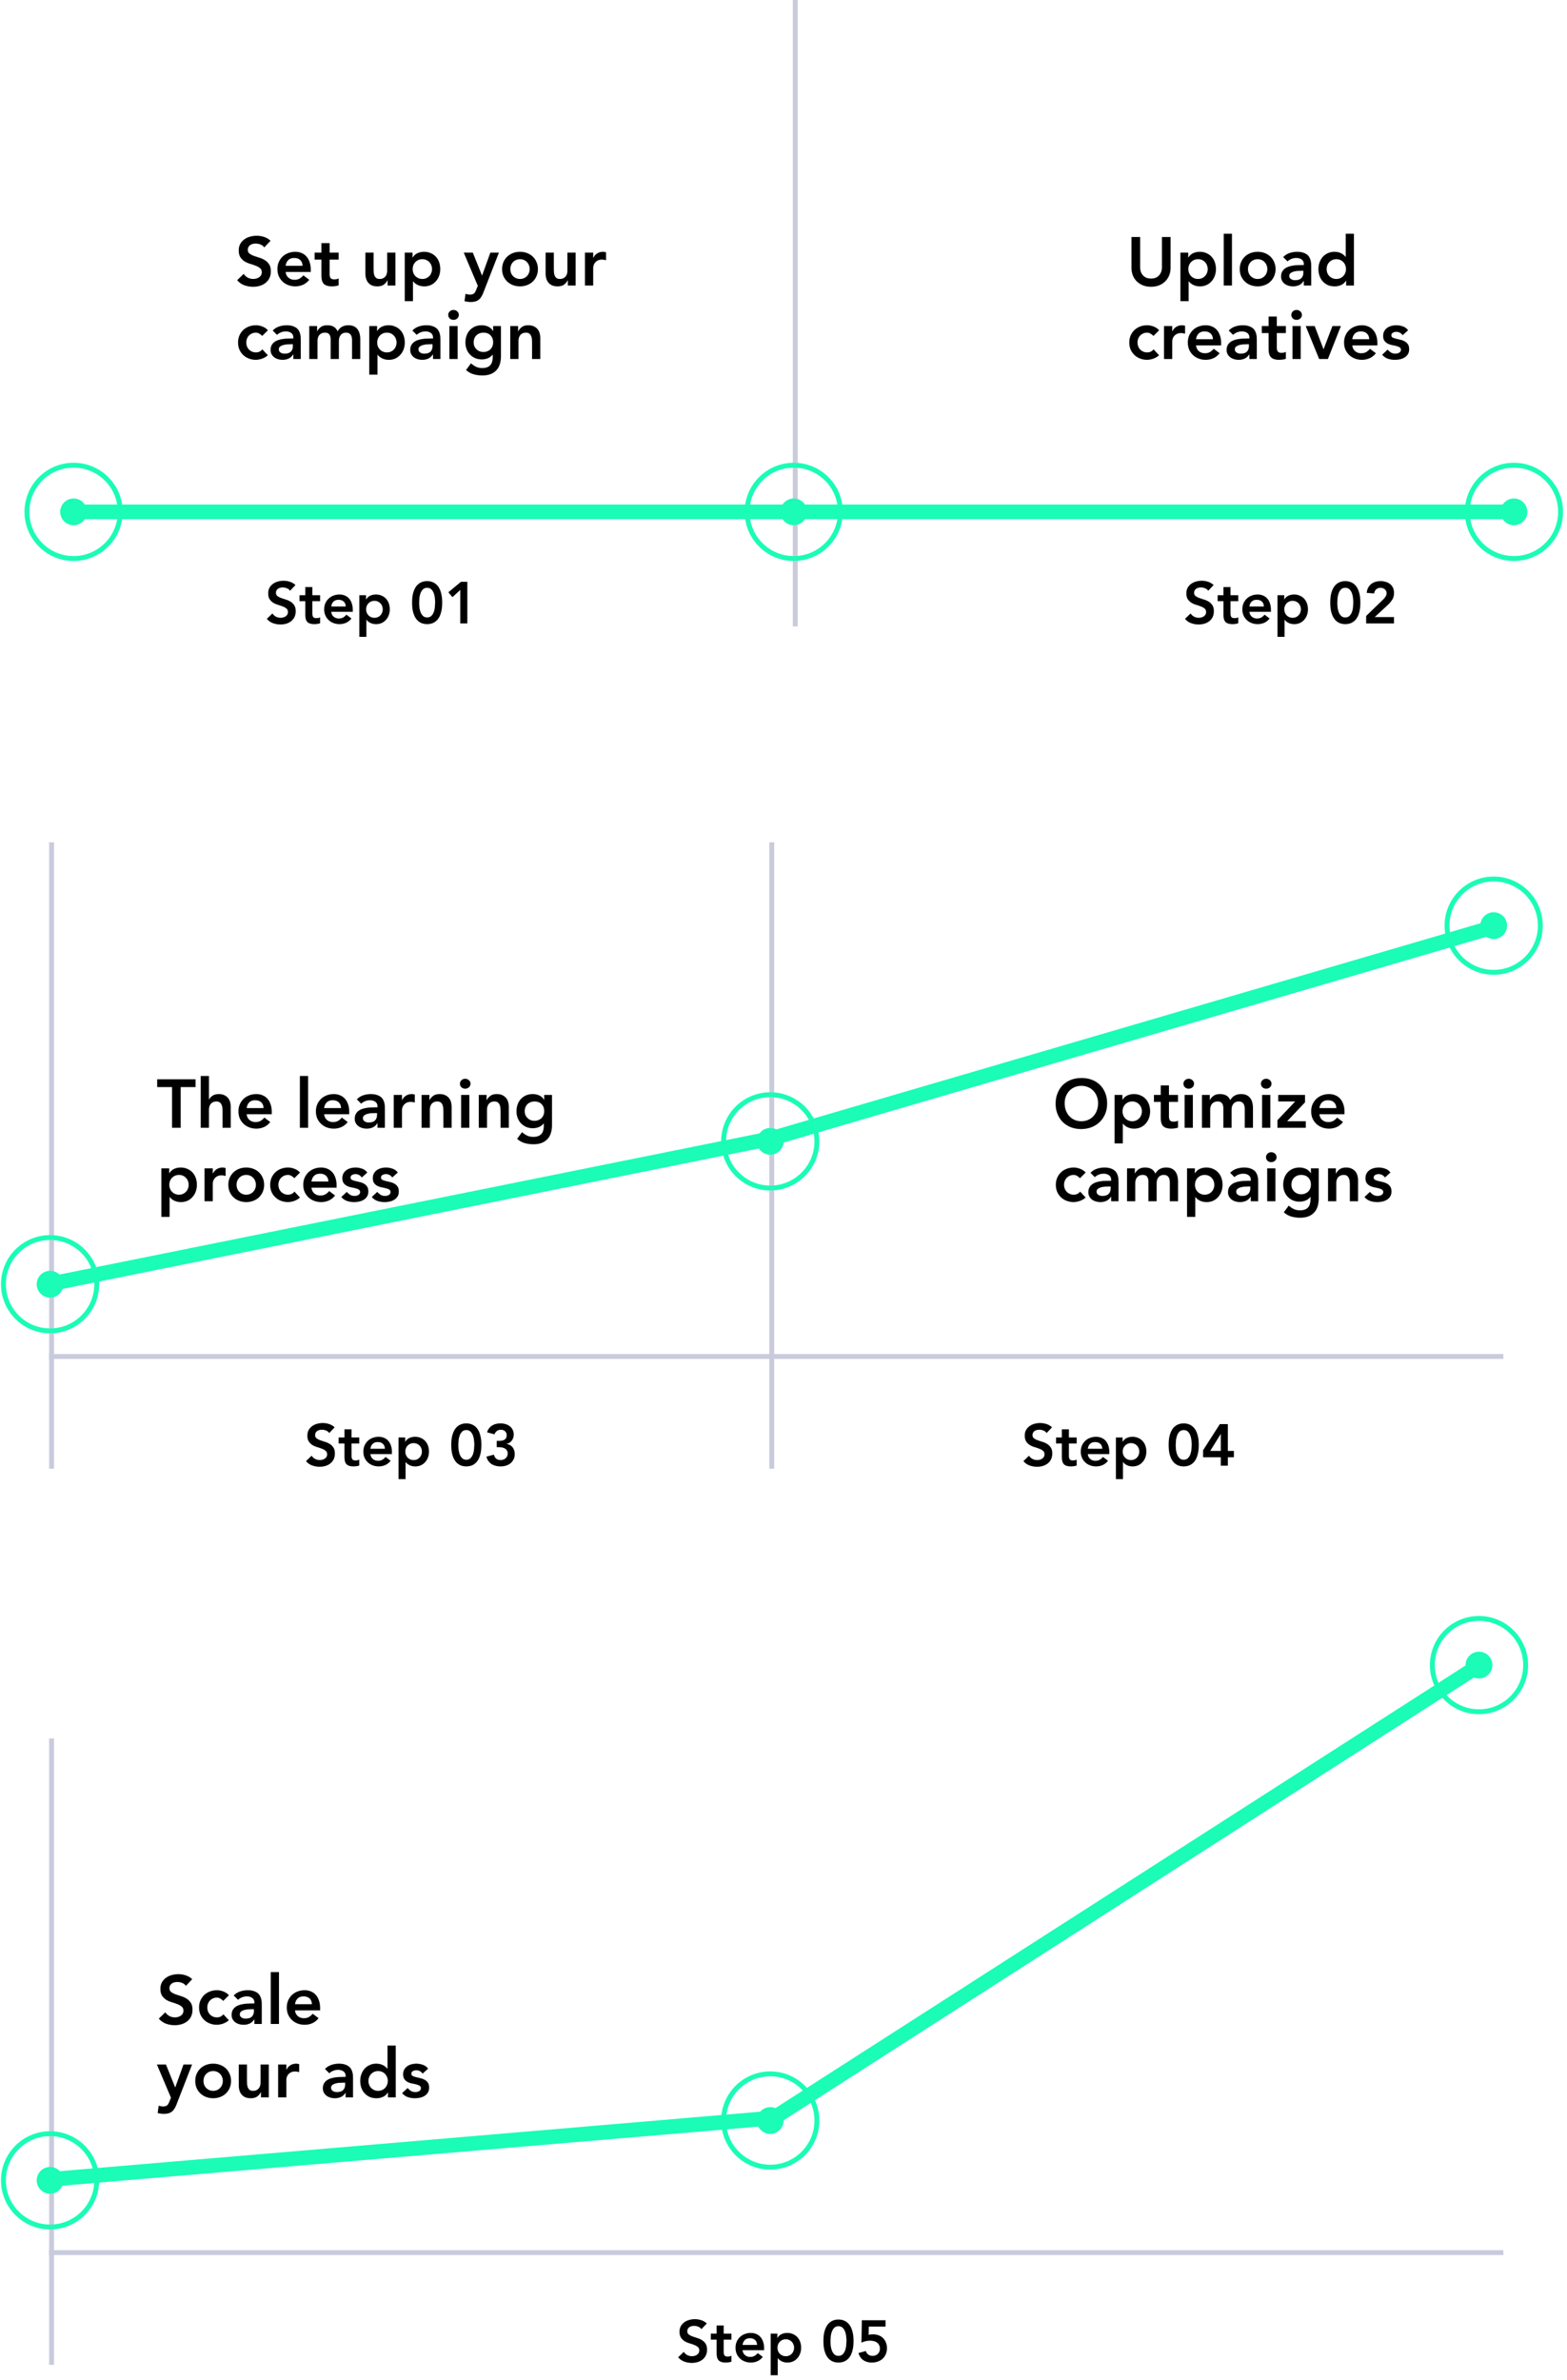 <svg xmlns="http://www.w3.org/2000/svg" width="320" height="486" fill="none" xmlns:v="https://vecta.io/nano"><style><![CDATA[.B{stroke:#1bfcb6}.C{fill:#1bfcb6}.D{stroke:#c9cbdd}.E{stroke-width:3}]]></style><path d="M15 105h294" class="D"/><path d="M11.446 261.942l146.155-29.474 147.372-43.148" class="B E"/><g class="D"><path d="M10 277h297"/><path d="M10.534 172v127.924M157.601 172v127.924"/></g><circle cx="10.229" cy="262.246" r="9.527" class="B"/><circle cx="10.229" cy="262.246" r="2.735" class="C"/><circle cx="157.296" cy="233.075" r="9.527" class="B"/><circle cx="157.296" cy="233.075" r="2.735" class="C"/><circle cx="157.296" cy="433.027" r="9.527" class="B"/><circle cx="157.296" cy="433.027" r="2.735" class="C"/><circle cx="302.027" cy="340.027" r="9.527" class="B"/><circle cx="302.027" cy="340.027" r="2.735" class="C"/><path d="M11.446 444.942L158 432.5l145-93" class="B E"/><g fill="#000"><path d="M67.233 292.637c-.16-.232-.376-.4-.648-.504a2.13 2.13 0 0 0-.84-.168 2.22 2.22 0 0 0-.516.06c-.16.04-.308.104-.444.192a1.01 1.01 0 0 0-.312.348c-.08.136-.12.3-.12.492 0 .288.1.508.3.66a2.95 2.95 0 0 0 .744.396l.972.324a3.95 3.95 0 0 1 .972.432c.296.184.544.428.744.732s.3.708.3 1.212c0 .456-.084.856-.252 1.2a2.42 2.42 0 0 1-.684.84c-.28.224-.608.392-.984.504a4.14 4.14 0 0 1-1.188.168c-.528 0-1.036-.088-1.524-.264s-.908-.472-1.26-.888l1.14-1.104a1.97 1.97 0 0 0 .72.66 2.12 2.12 0 0 0 .96.228 2 2 0 0 0 .528-.072c.176-.048.336-.12.48-.216a1.15 1.15 0 0 0 .348-.36 1.01 1.01 0 0 0 .132-.516c0-.312-.1-.552-.3-.72s-.448-.308-.744-.42c-.296-.12-.62-.232-.972-.336s-.676-.244-.972-.42c-.296-.184-.544-.424-.744-.72-.2-.304-.3-.708-.3-1.212 0-.44.088-.82.264-1.14a2.5 2.5 0 0 1 .708-.792 3.09 3.09 0 0 1 1.008-.48 4.3 4.3 0 0 1 1.152-.156c.448 0 .88.068 1.296.204a3.01 3.01 0 0 1 1.14.672l-1.104 1.164zm1.923 2.136v-1.224h1.188v-1.668h1.44v1.668h1.584v1.224h-1.584v2.52c0 .288.052.516.156.684.112.168.328.252.648.252.128 0 .268-.012.42-.036a.94.94 0 0 0 .36-.144v1.212c-.152.072-.34.12-.564.144a3.98 3.98 0 0 1-.576.048c-.384 0-.7-.044-.948-.132-.24-.08-.432-.204-.576-.372-.136-.176-.232-.392-.288-.648-.048-.256-.072-.552-.072-.888v-2.64h-1.188zm6.488 2.16c.048.432.216.768.504 1.008s.636.36 1.044.36c.36 0 .66-.072.9-.216a2.57 2.57 0 0 0 .648-.564l1.032.78c-.336.416-.712.712-1.128.888s-.852.264-1.308.264c-.432 0-.84-.072-1.224-.216s-.716-.348-.996-.612a3 3 0 0 1-.672-.948c-.16-.376-.24-.792-.24-1.248s.08-.868.24-1.236c.168-.376.392-.696.672-.96s.612-.468.996-.612.792-.216 1.224-.216c.4 0 .764.072 1.092.216a2.23 2.23 0 0 1 .852.6c.24.264.424.592.552.984.136.384.204.828.204 1.332v.396h-4.392zm2.952-1.08c-.008-.424-.14-.756-.396-.996-.256-.248-.612-.372-1.068-.372-.432 0-.776.124-1.032.372-.248.248-.4.58-.456.996h2.952zm2.787-2.304h1.368v.864h.024c.208-.352.488-.608.84-.768s.732-.24 1.14-.24a2.84 2.84 0 0 1 1.188.24 2.59 2.59 0 0 1 .9.636c.248.272.436.592.564.96a3.59 3.59 0 0 1 .192 1.188 3.4 3.4 0 0 1-.204 1.188 2.9 2.9 0 0 1-.576.96c-.24.272-.532.488-.876.648a2.76 2.76 0 0 1-1.128.228 2.78 2.78 0 0 1-.72-.084 2.48 2.48 0 0 1-.552-.216c-.16-.088-.296-.18-.408-.276a2.3 2.3 0 0 1-.276-.3h-.036v3.468h-1.44v-8.496zm4.776 2.88a1.79 1.79 0 0 0-.12-.648 1.51 1.51 0 0 0-.336-.552c-.144-.16-.32-.288-.528-.384a1.67 1.67 0 0 0-.708-.144 1.67 1.67 0 0 0-.708.144c-.208.096-.388.224-.54.384-.144.16-.256.344-.336.552-.072.208-.108.424-.108.648s.036.44.108.648c.08.208.192.392.336.552.152.16.332.288.54.384a1.67 1.67 0 0 0 .708.144 1.67 1.67 0 0 0 .708-.144c.208-.096.384-.224.528-.384a1.51 1.51 0 0 0 .336-.552 1.79 1.79 0 0 0 .12-.648zm5.997-1.368c0-.672.052-1.244.156-1.716.112-.48.256-.88.432-1.2.176-.328.372-.588.588-.78.224-.2.448-.348.672-.444.232-.104.452-.172.66-.204.216-.032.404-.048.564-.048a3.68 3.68 0 0 1 .552.048c.216.032.436.1.66.204.232.096.456.244.672.444.224.192.424.452.6.78.176.32.316.72.42 1.2.112.472.168 1.044.168 1.716s-.056 1.248-.168 1.728c-.104.472-.244.872-.42 1.2-.176.32-.376.58-.6.78-.216.192-.44.34-.672.444a2.67 2.67 0 0 1-.66.192 3.68 3.68 0 0 1-.552.048c-.16 0-.348-.016-.564-.048a2.88 2.88 0 0 1-.66-.192c-.224-.104-.448-.252-.672-.444-.216-.2-.412-.46-.588-.78-.176-.328-.32-.728-.432-1.2-.104-.48-.156-1.056-.156-1.728zm1.44 0a10.37 10.37 0 0 0 .048.924 4.41 4.41 0 0 0 .228.984 2.11 2.11 0 0 0 .492.792c.216.216.504.324.864.324s.648-.108.864-.324a2.11 2.11 0 0 0 .492-.792c.112-.312.184-.64.216-.984l.06-.924c0-.264-.02-.568-.06-.912a4.01 4.01 0 0 0-.216-.996 2.11 2.11 0 0 0-.492-.792c-.216-.216-.504-.324-.864-.324s-.648.108-.864.324a2.11 2.11 0 0 0-.492.792c-.112.312-.188.644-.228.996l-.048.912zm7.845-.828h.372c.208 0 .408-.012.6-.036a1.51 1.51 0 0 0 .528-.156c.16-.08.288-.196.384-.348s.144-.356.144-.612c0-.328-.112-.596-.336-.804s-.516-.312-.876-.312a1.3 1.3 0 0 0-.78.252 1.37 1.37 0 0 0-.492.684l-1.524-.408c.096-.312.232-.584.408-.816a2.2 2.2 0 0 1 .624-.564c.24-.152.504-.264.792-.336s.588-.108.9-.108a3.7 3.7 0 0 1 1.044.144 2.58 2.58 0 0 1 .864.432c.248.184.444.42.588.708.152.28.228.608.228.984a2.06 2.06 0 0 1-.384 1.224c-.256.352-.612.584-1.068.696v.024c.544.08.956.312 1.236.696s.42.84.42 1.368c0 .408-.08.768-.24 1.08-.152.312-.36.576-.624.792-.264.208-.572.368-.924.48a3.71 3.71 0 0 1-1.08.156c-.352 0-.684-.04-.996-.12a2.77 2.77 0 0 1-.852-.348c-.248-.16-.464-.364-.648-.612-.184-.256-.324-.56-.42-.912l1.536-.408c.088.352.244.624.468.816s.528.288.912.288c.192 0 .372-.032.54-.096.176-.064.328-.152.456-.264.136-.12.24-.26.312-.42.08-.168.12-.352.12-.552 0-.272-.06-.492-.18-.66a1.06 1.06 0 0 0-.444-.396c-.176-.096-.376-.16-.6-.192s-.444-.048-.66-.048h-.348v-1.296zm112.292-1.596c-.16-.232-.376-.4-.648-.504a2.13 2.13 0 0 0-.84-.168 2.22 2.22 0 0 0-.516.06c-.16.04-.308.104-.444.192a1.01 1.01 0 0 0-.312.348c-.08.136-.12.3-.12.492 0 .288.1.508.3.66a2.95 2.95 0 0 0 .744.396l.972.324a3.95 3.95 0 0 1 .972.432c.296.184.544.428.744.732s.3.708.3 1.212c0 .456-.084.856-.252 1.2a2.42 2.42 0 0 1-.684.84c-.28.224-.608.392-.984.504a4.14 4.14 0 0 1-1.188.168c-.528 0-1.036-.088-1.524-.264s-.908-.472-1.26-.888l1.14-1.104a1.97 1.97 0 0 0 .72.66 2.12 2.12 0 0 0 .96.228 2 2 0 0 0 .528-.072c.176-.048.336-.12.48-.216a1.15 1.15 0 0 0 .348-.36 1.01 1.01 0 0 0 .132-.516c0-.312-.1-.552-.3-.72s-.448-.308-.744-.42c-.296-.12-.62-.232-.972-.336s-.676-.244-.972-.42c-.296-.184-.544-.424-.744-.72-.2-.304-.3-.708-.3-1.212 0-.44.088-.82.264-1.14a2.5 2.5 0 0 1 .708-.792 3.09 3.09 0 0 1 1.008-.48 4.3 4.3 0 0 1 1.152-.156c.448 0 .88.068 1.296.204a3.01 3.01 0 0 1 1.14.672l-1.104 1.164zm1.923 2.136v-1.224h1.188v-1.668h1.44v1.668h1.584v1.224h-1.584v2.52c0 .288.052.516.156.684.112.168.328.252.648.252.128 0 .268-.012.42-.036a.94.94 0 0 0 .36-.144v1.212c-.152.072-.34.12-.564.144a3.98 3.98 0 0 1-.576.048c-.384 0-.7-.044-.948-.132-.24-.08-.432-.204-.576-.372-.136-.176-.232-.392-.288-.648-.048-.256-.072-.552-.072-.888v-2.64h-1.188zm6.488 2.16c.048.432.216.768.504 1.008s.636.36 1.044.36c.36 0 .66-.072.9-.216a2.57 2.57 0 0 0 .648-.564l1.032.78c-.336.416-.712.712-1.128.888s-.852.264-1.308.264c-.432 0-.84-.072-1.224-.216s-.716-.348-.996-.612a3 3 0 0 1-.672-.948c-.16-.376-.24-.792-.24-1.248s.08-.868.24-1.236c.168-.376.392-.696.672-.96s.612-.468.996-.612.792-.216 1.224-.216c.4 0 .764.072 1.092.216a2.23 2.23 0 0 1 .852.6c.24.264.424.592.552.984.136.384.204.828.204 1.332v.396h-4.392zm2.952-1.08c-.008-.424-.14-.756-.396-.996-.256-.248-.612-.372-1.068-.372-.432 0-.776.124-1.032.372-.248.248-.4.58-.456.996h2.952zm2.786-2.304h1.368v.864h.024c.208-.352.488-.608.84-.768s.732-.24 1.14-.24a2.84 2.84 0 0 1 1.188.24 2.59 2.59 0 0 1 .9.636c.248.272.436.592.564.96a3.59 3.59 0 0 1 .192 1.188 3.4 3.4 0 0 1-.204 1.188 2.9 2.9 0 0 1-.576.96c-.24.272-.532.488-.876.648a2.76 2.76 0 0 1-1.128.228 2.78 2.78 0 0 1-.72-.084 2.48 2.48 0 0 1-.552-.216c-.16-.088-.296-.18-.408-.276a2.3 2.3 0 0 1-.276-.3h-.036v3.468h-1.44v-8.496zm4.776 2.88a1.79 1.79 0 0 0-.12-.648 1.51 1.51 0 0 0-.336-.552c-.144-.16-.32-.288-.528-.384a1.67 1.67 0 0 0-.708-.144 1.67 1.67 0 0 0-.708.144c-.208.096-.388.224-.54.384-.144.16-.256.344-.336.552-.072.208-.108.424-.108.648s.036.44.108.648c.08.208.192.392.336.552.152.16.332.288.54.384a1.67 1.67 0 0 0 .708.144 1.67 1.67 0 0 0 .708-.144c.208-.096.384-.224.528-.384a1.51 1.51 0 0 0 .336-.552 1.79 1.79 0 0 0 .12-.648zm5.998-1.368c0-.672.052-1.244.156-1.716.112-.48.256-.88.432-1.2.176-.328.372-.588.588-.78.224-.2.448-.348.672-.444.232-.104.452-.172.66-.204.216-.032.404-.048.564-.048a3.68 3.68 0 0 1 .552.048c.216.032.436.1.66.204.232.096.456.244.672.444.224.192.424.452.6.78.176.32.316.72.42 1.2.112.472.168 1.044.168 1.716s-.056 1.248-.168 1.728c-.104.472-.244.872-.42 1.2-.176.32-.376.58-.6.78-.216.192-.44.34-.672.444a2.67 2.67 0 0 1-.66.192 3.68 3.68 0 0 1-.552.048c-.16 0-.348-.016-.564-.048a2.88 2.88 0 0 1-.66-.192c-.224-.104-.448-.252-.672-.444-.216-.2-.412-.46-.588-.78-.176-.328-.32-.728-.432-1.2-.104-.48-.156-1.056-.156-1.728zm1.44 0a10.37 10.37 0 0 0 .048.924 4.41 4.41 0 0 0 .228.984 2.11 2.11 0 0 0 .492.792c.216.216.504.324.864.324s.648-.108.864-.324a2.11 2.11 0 0 0 .492-.792c.112-.312.184-.64.216-.984l.06-.924c0-.264-.02-.568-.06-.912a4.01 4.01 0 0 0-.216-.996 2.11 2.11 0 0 0-.492-.792c-.216-.216-.504-.324-.864-.324s-.648.108-.864.324a2.11 2.11 0 0 0-.492.792c-.112.312-.188.644-.228.996l-.048.912zm9.201 2.52h-3.612v-1.428l3.42-5.34h1.632v5.472h1.236v1.296h-1.236v1.728h-1.44v-1.728zm0-4.728h-.024l-2.124 3.432h2.148v-3.432z"/><path d="M35.136 221.993h-3.038v-1.596h7.84v1.596H36.9v8.316h-1.764v-8.316zm7.535 2.534h.028c.131-.28.359-.532.686-.756.336-.233.765-.35 1.288-.35.448 0 .826.075 1.134.224.317.149.574.345.77.588a2.23 2.23 0 0 1 .42.84 3.87 3.87 0 0 1 .126.994v4.242h-1.68v-3.402l-.028-.616a2.04 2.04 0 0 0-.154-.644c-.075-.205-.196-.373-.364-.504-.168-.14-.397-.21-.686-.21-.28 0-.518.047-.714.14a1.44 1.44 0 0 0-.476.378 1.57 1.57 0 0 0-.266.546c-.056.205-.084.42-.084.644v3.668h-1.68v-10.584h1.68v4.802zm7.703 3.01c.056.504.252.896.588 1.176s.742.42 1.218.42c.42 0 .77-.084 1.05-.252a3 3 0 0 0 .756-.658l1.204.91c-.392.485-.831.831-1.316 1.036s-.994.308-1.526.308c-.504 0-.98-.084-1.428-.252s-.835-.406-1.162-.714-.588-.677-.784-1.106c-.187-.439-.28-.924-.28-1.456a3.58 3.58 0 0 1 .28-1.442c.196-.439.457-.812.784-1.12s.714-.546 1.162-.714.924-.252 1.428-.252c.467 0 .891.084 1.274.252.392.159.723.392.994.7.28.308.495.691.644 1.148.159.448.238.966.238 1.554v.462h-5.124zm3.444-1.26c-.009-.495-.163-.882-.462-1.162-.299-.289-.714-.434-1.246-.434-.504 0-.905.145-1.204.434-.289.289-.467.677-.532 1.162h3.444zm7.422-6.552h1.68v10.584h-1.68v-10.584zm4.953 7.812c.056.504.252.896.588 1.176s.742.42 1.218.42c.42 0 .77-.084 1.05-.252a3 3 0 0 0 .756-.658l1.204.91c-.392.485-.831.831-1.316 1.036s-.994.308-1.526.308c-.504 0-.98-.084-1.428-.252s-.835-.406-1.162-.714a3.5 3.5 0 0 1-.784-1.106c-.187-.439-.28-.924-.28-1.456s.093-1.013.28-1.442c.196-.439.457-.812.784-1.12s.714-.546 1.162-.714.924-.252 1.428-.252c.467 0 .891.084 1.274.252.392.159.723.392.994.7.28.308.495.691.644 1.148.159.448.238.966.238 1.554v.462h-5.124zm3.444-1.26c-.009-.495-.163-.882-.462-1.162-.299-.289-.714-.434-1.246-.434-.504 0-.905.145-1.204.434-.289.289-.467.677-.532 1.162h3.444zm7.451 3.108h-.042c-.243.383-.551.663-.924.84-.373.168-.784.252-1.232.252-.308 0-.611-.042-.91-.126-.289-.084-.551-.21-.784-.378-.224-.168-.406-.378-.546-.63s-.21-.546-.21-.882c0-.364.065-.672.196-.924.131-.261.303-.476.518-.644a2.68 2.68 0 0 1 .77-.42c.289-.103.588-.177.896-.224a6.54 6.54 0 0 1 .952-.098l.896-.028h.42v-.182c0-.42-.145-.733-.434-.938-.289-.215-.658-.322-1.106-.322-.355 0-.686.065-.994.196a2.41 2.41 0 0 0-.798.504l-.882-.882a3.26 3.26 0 0 1 1.302-.826c.504-.168 1.022-.252 1.554-.252.476 0 .877.056 1.204.168.327.103.597.238.812.406s.378.364.49.588c.121.215.205.434.252.658.056.224.089.443.098.658l.014.546v3.864h-1.512v-.924zm-.098-2.086h-.35l-.784.028c-.289.019-.565.065-.826.14-.252.065-.467.168-.644.308-.177.131-.266.317-.266.56 0 .159.033.294.098.406a1.09 1.09 0 0 0 .28.266c.112.075.238.131.378.168.14.028.28.042.42.042.579 0 1.003-.135 1.274-.406.28-.28.42-.658.42-1.134v-.378zm3.418-3.71h1.68v1.064h.028c.187-.392.453-.695.798-.91s.742-.322 1.19-.322c.103 0 .201.009.294.028l.308.07v1.624a3.47 3.47 0 0 0-.42-.084c-.131-.028-.261-.042-.392-.042-.392 0-.709.075-.952.224-.233.14-.415.303-.546.49-.121.187-.205.373-.252.56a2.36 2.36 0 0 0-.056.42v3.598h-1.68v-6.72zm5.688 0h1.596v1.078h.028c.159-.336.401-.625.728-.868.327-.252.77-.378 1.33-.378.448 0 .826.075 1.134.224.317.149.574.345.77.588a2.23 2.23 0 0 1 .42.84 3.87 3.87 0 0 1 .126.994v4.242h-1.68v-3.402l-.028-.616a2.04 2.04 0 0 0-.154-.644c-.075-.205-.196-.373-.364-.504-.168-.14-.397-.21-.686-.21-.28 0-.518.047-.714.14a1.44 1.44 0 0 0-.476.378 1.57 1.57 0 0 0-.266.546c-.056.205-.084.42-.084.644v3.668h-1.68v-6.72zm8.067 0h1.68v6.72h-1.68v-6.72zm-.238-2.282c0-.271.098-.504.294-.7.205-.205.462-.308.77-.308a1.07 1.07 0 0 1 .77.294c.215.187.322.425.322.714s-.107.532-.322.728a1.1 1.1 0 0 1-.77.28 1.07 1.07 0 0 1-.77-.294 1 1 0 0 1-.294-.714zm3.847 2.282h1.596v1.078h.028c.159-.336.401-.625.728-.868.327-.252.77-.378 1.33-.378.448 0 .826.075 1.134.224a2.13 2.13 0 0 1 .77.588 2.23 2.23 0 0 1 .42.84 3.87 3.87 0 0 1 .126.994v4.242h-1.68v-3.402l-.028-.616a2.02 2.02 0 0 0-.154-.644 1.1 1.1 0 0 0-.364-.504c-.168-.14-.396-.21-.686-.21-.28 0-.518.047-.714.14-.186.093-.345.219-.476.378a1.57 1.57 0 0 0-.266.546c-.056.205-.084.42-.084.644v3.668h-1.68v-6.72zm14.955 0v6.118c0 .607-.074 1.153-.224 1.638-.149.495-.382.91-.7 1.246-.308.345-.7.611-1.176.798s-1.04.28-1.694.28c-.625 0-1.218-.079-1.778-.238s-1.078-.448-1.554-.868l1.008-1.372c.336.308.686.546 1.05.714s.784.252 1.26.252c.402 0 .738-.056 1.008-.168.28-.112.5-.266.658-.462a1.65 1.65 0 0 0 .35-.714 3.41 3.41 0 0 0 .112-.91v-.49h-.028c-.242.327-.564.574-.966.742-.401.159-.812.238-1.232.238-.504 0-.961-.089-1.372-.266-.41-.187-.765-.434-1.064-.742-.289-.308-.513-.672-.672-1.092s-.238-.868-.238-1.344c0-.495.075-.957.224-1.386s.369-.803.658-1.12.635-.565 1.036-.742c.411-.187.878-.28 1.4-.28a3.17 3.17 0 0 1 1.33.28c.411.187.738.485.98.896h.028v-1.008h1.596zm-3.584 1.344c-.298 0-.569.051-.812.154a1.8 1.8 0 0 0-.63.406c-.168.168-.303.378-.406.63-.093.243-.14.513-.14.812a2.02 2.02 0 0 0 .14.756c.103.233.243.439.42.616s.388.317.63.42.504.154.784.154c.308 0 .584-.051.826-.154.252-.103.462-.238.63-.406.178-.177.313-.387.406-.63s.14-.504.14-.784c0-.588-.177-1.064-.532-1.428s-.84-.546-1.456-.546zm-76.189 13.656h1.596v1.008h.028a2.16 2.16 0 0 1 .98-.896 3.17 3.17 0 0 1 1.33-.28c.513 0 .975.093 1.386.28.411.177.761.425 1.05.742s.509.691.658 1.12.224.891.224 1.386-.079.957-.238 1.386-.383.803-.672 1.12c-.28.317-.621.569-1.022.756-.401.177-.84.266-1.316.266a3.26 3.26 0 0 1-.84-.098c-.243-.065-.457-.149-.644-.252s-.345-.21-.476-.322c-.131-.121-.238-.238-.322-.35h-.042v4.046h-1.68v-9.912zm5.572 3.36a2.09 2.09 0 0 0-.14-.756 1.76 1.76 0 0 0-.392-.644 1.87 1.87 0 0 0-.616-.448 1.95 1.95 0 0 0-.826-.168 1.95 1.95 0 0 0-.826.168 2.03 2.03 0 0 0-.63.448c-.168.187-.299.401-.392.644a2.3 2.3 0 0 0-.126.756 2.3 2.3 0 0 0 .126.756c.093.243.224.457.392.644a2.03 2.03 0 0 0 .63.448 1.95 1.95 0 0 0 .826.168 1.95 1.95 0 0 0 .826-.168 1.87 1.87 0 0 0 .616-.448 1.76 1.76 0 0 0 .392-.644 2.09 2.09 0 0 0 .14-.756zm3.246-3.36h1.68v1.064h.028c.187-.392.453-.695.798-.91s.742-.322 1.19-.322c.103 0 .201.009.294.028l.308.07v1.624a3.47 3.47 0 0 0-.42-.084c-.131-.028-.261-.042-.392-.042-.392 0-.709.075-.952.224-.233.14-.415.303-.546.49-.121.187-.205.373-.252.56a2.36 2.36 0 0 0-.056.42v3.598h-1.68v-6.72zm4.859 3.36c0-.532.093-1.013.28-1.442.196-.439.457-.812.784-1.12s.714-.546 1.162-.714.924-.252 1.428-.252.98.084 1.428.252.835.406 1.162.714.583.681.77 1.12c.196.429.294.91.294 1.442a3.53 3.53 0 0 1-.294 1.456c-.187.429-.443.798-.77 1.106s-.714.546-1.162.714-.924.252-1.428.252-.98-.084-1.428-.252-.835-.406-1.162-.714a3.5 3.5 0 0 1-.784-1.106c-.187-.439-.28-.924-.28-1.456zm1.68 0a2.3 2.3 0 0 0 .126.756c.093.243.224.457.392.644a2.03 2.03 0 0 0 .63.448 1.95 1.95 0 0 0 .826.168 1.95 1.95 0 0 0 .826-.168 1.87 1.87 0 0 0 .616-.448 1.76 1.76 0 0 0 .392-.644 2.09 2.09 0 0 0 .14-.756 2.09 2.09 0 0 0-.14-.756 1.76 1.76 0 0 0-.392-.644 1.87 1.87 0 0 0-.616-.448 1.95 1.95 0 0 0-.826-.168 1.95 1.95 0 0 0-.826.168 2.03 2.03 0 0 0-.63.448c-.168.187-.299.401-.392.644a2.3 2.3 0 0 0-.126.756zm11.793-1.344a2.68 2.68 0 0 0-.616-.49c-.215-.121-.434-.182-.658-.182a1.95 1.95 0 0 0-.826.168 2.03 2.03 0 0 0-.63.448c-.168.187-.299.401-.392.644a2.3 2.3 0 0 0-.126.756 2.3 2.3 0 0 0 .126.756c.093.243.224.457.392.644a2.03 2.03 0 0 0 .63.448 1.95 1.95 0 0 0 .826.168 1.72 1.72 0 0 0 .728-.154c.224-.112.415-.271.574-.476l1.12 1.204c-.168.168-.364.313-.588.434a3.79 3.79 0 0 1-.658.294c-.224.075-.439.126-.644.154-.205.037-.383.056-.532.056-.504 0-.98-.084-1.428-.252s-.835-.406-1.162-.714a3.5 3.5 0 0 1-.784-1.106c-.187-.439-.28-.924-.28-1.456s.093-1.013.28-1.442c.196-.439.457-.812.784-1.12s.714-.546 1.162-.714.924-.252 1.428-.252c.429 0 .859.084 1.288.252a2.87 2.87 0 0 1 1.148.77l-1.162 1.162zm3.506 1.932c.056.504.252.896.588 1.176s.742.42 1.218.42c.42 0 .77-.084 1.05-.252a3 3 0 0 0 .756-.658l1.204.91c-.392.485-.831.831-1.316 1.036s-.994.308-1.526.308c-.504 0-.98-.084-1.428-.252s-.835-.406-1.162-.714a3.5 3.5 0 0 1-.784-1.106c-.187-.439-.28-.924-.28-1.456s.093-1.013.28-1.442c.196-.439.457-.812.784-1.12s.714-.546 1.162-.714.924-.252 1.428-.252c.467 0 .891.084 1.274.252.392.159.723.392.994.7.28.308.495.691.644 1.148.159.448.238.966.238 1.554v.462h-5.124zm3.444-1.26c-.009-.495-.163-.882-.462-1.162-.299-.289-.714-.434-1.246-.434-.504 0-.905.145-1.204.434-.289.289-.467.677-.532 1.162h3.444zm6.835-.826c-.327-.457-.765-.686-1.316-.686-.224 0-.443.056-.658.168a.57.57 0 0 0-.322.546.47.47 0 0 0 .266.448c.177.093.401.173.672.238l.868.21c.317.065.611.173.882.322a1.85 1.85 0 0 1 .672.588c.177.252.266.597.266 1.036 0 .401-.089.742-.266 1.022a1.97 1.97 0 0 1-.672.658c-.271.168-.579.289-.924.364a4.87 4.87 0 0 1-1.036.112c-.523 0-1.003-.075-1.442-.224s-.831-.42-1.176-.812l1.12-1.05c.215.243.443.443.686.602.252.149.555.224.91.224.121 0 .247-.014.378-.042a1.24 1.24 0 0 0 .364-.14c.112-.065.201-.145.266-.238a.58.58 0 0 0 .112-.35c0-.233-.089-.406-.266-.518s-.401-.201-.672-.266a9.49 9.49 0 0 0-.882-.196 3.77 3.77 0 0 1-.868-.294 1.9 1.9 0 0 1-.672-.574c-.177-.243-.266-.579-.266-1.008 0-.373.075-.695.224-.966.159-.28.364-.509.616-.686s.541-.308.868-.392.658-.126.994-.126c.448 0 .891.079 1.33.238a2.13 2.13 0 0 1 1.064.784l-1.12 1.008zm6.221 0c-.327-.457-.765-.686-1.316-.686-.224 0-.443.056-.658.168a.57.57 0 0 0-.322.546.47.47 0 0 0 .266.448c.177.093.401.173.672.238l.868.21c.317.065.611.173.882.322a1.85 1.85 0 0 1 .672.588c.177.252.266.597.266 1.036 0 .401-.089.742-.266 1.022a1.97 1.97 0 0 1-.672.658c-.271.168-.579.289-.924.364a4.87 4.87 0 0 1-1.036.112c-.523 0-1.003-.075-1.442-.224s-.831-.42-1.176-.812l1.12-1.05c.215.243.443.443.686.602.252.149.555.224.91.224.121 0 .247-.014.378-.042a1.24 1.24 0 0 0 .364-.14c.112-.065.201-.145.266-.238a.58.58 0 0 0 .112-.35c0-.233-.089-.406-.266-.518s-.401-.201-.672-.266a9.49 9.49 0 0 0-.882-.196 3.77 3.77 0 0 1-.868-.294 1.9 1.9 0 0 1-.672-.574c-.177-.243-.266-.579-.266-1.008 0-.373.075-.695.224-.966.159-.28.364-.509.616-.686s.541-.308.868-.392.658-.126.994-.126c.448 0 .891.079 1.33.238a2.13 2.13 0 0 1 1.064.784l-1.12 1.008z"/><path d="M215.574 225.395c0-.793.131-1.512.392-2.156.261-.653.621-1.209 1.078-1.666.467-.457 1.017-.807 1.652-1.05.644-.252 1.349-.378 2.114-.378.775-.009 1.484.107 2.128.35.644.233 1.199.579 1.666 1.036s.831 1.008 1.092 1.652.392 1.363.392 2.156c0 .775-.131 1.479-.392 2.114s-.625 1.181-1.092 1.638-1.022.817-1.666 1.078c-.644.252-1.353.383-2.128.392-.765 0-1.47-.121-2.114-.364-.635-.252-1.185-.602-1.652-1.05-.457-.457-.817-1.003-1.078-1.638s-.392-1.339-.392-2.114zm1.848-.112c0 .532.079 1.022.238 1.47.168.448.401.835.7 1.162s.653.583 1.064.77c.42.187.887.28 1.4.28s.98-.093 1.4-.28a3.21 3.21 0 0 0 1.078-.77c.299-.327.527-.714.686-1.162.168-.448.252-.938.252-1.47 0-.495-.084-.957-.252-1.386-.159-.429-.387-.803-.686-1.12a3.04 3.04 0 0 0-1.078-.756c-.42-.187-.887-.28-1.4-.28s-.98.093-1.4.28a3.07 3.07 0 0 0-1.064.756c-.299.317-.532.691-.7 1.12-.159.429-.238.891-.238 1.386zm10.192-1.694h1.596v1.008h.028a2.16 2.16 0 0 1 .98-.896 3.17 3.17 0 0 1 1.33-.28 3.31 3.31 0 0 1 1.386.28c.411.177.761.425 1.05.742s.509.691.658 1.12.224.891.224 1.386-.079.957-.238 1.386-.383.803-.672 1.12c-.28.317-.621.569-1.022.756-.401.177-.84.266-1.316.266-.317 0-.597-.033-.84-.098s-.457-.149-.644-.252-.345-.21-.476-.322a2.64 2.64 0 0 1-.322-.35h-.042v4.046h-1.68v-9.912zm5.572 3.36a2.1 2.1 0 0 0-.14-.756c-.084-.243-.215-.457-.392-.644-.168-.187-.373-.336-.616-.448a1.95 1.95 0 0 0-.826-.168 1.95 1.95 0 0 0-.826.168c-.243.112-.453.261-.63.448a2.05 2.05 0 0 0-.392.644 2.3 2.3 0 0 0-.126.756 2.3 2.3 0 0 0 .126.756 2.05 2.05 0 0 0 .392.644c.177.187.387.336.63.448a1.95 1.95 0 0 0 .826.168 1.95 1.95 0 0 0 .826-.168c.243-.112.448-.261.616-.448.177-.187.308-.401.392-.644a2.1 2.1 0 0 0 .14-.756zm2.462-1.932v-1.428h1.386v-1.946h1.68v1.946h1.848v1.428h-1.848v2.94c0 .336.061.602.182.798.131.196.383.294.756.294a3.15 3.15 0 0 0 .49-.042c.178-.037.318-.093.42-.168v1.414c-.177.084-.396.14-.658.168a4.69 4.69 0 0 1-.672.056c-.448 0-.816-.051-1.106-.154-.28-.093-.504-.238-.672-.434-.158-.205-.27-.457-.336-.756-.056-.299-.084-.644-.084-1.036v-3.08h-1.386zm6.268-1.428h1.68v6.72h-1.68v-6.72zm-.238-2.282c0-.271.098-.504.294-.7.205-.205.462-.308.77-.308s.564.098.77.294c.214.187.322.425.322.714a.95.95 0 0 1-.322.728 1.1 1.1 0 0 1-.77.28 1.07 1.07 0 0 1-.77-.294 1 1 0 0 1-.294-.714zm3.776 2.282h1.596v1.05h.028c.15-.317.388-.597.714-.84.336-.252.784-.378 1.344-.378 1.055 0 1.755.415 2.1 1.246.243-.429.546-.742.91-.938.364-.205.798-.308 1.302-.308.448 0 .826.075 1.134.224a1.92 1.92 0 0 1 .742.616c.196.261.336.569.42.924a4.73 4.73 0 0 1 .126 1.12v4.004h-1.68v-3.808a2.95 2.95 0 0 0-.056-.588 1.34 1.34 0 0 0-.196-.504c-.093-.149-.219-.266-.378-.35s-.364-.126-.616-.126c-.261 0-.485.051-.672.154a1.29 1.29 0 0 0-.448.392 1.71 1.71 0 0 0-.252.56 2.87 2.87 0 0 0-.07.63v3.64h-1.68v-4.004c0-.42-.088-.751-.266-.994-.177-.252-.471-.378-.882-.378-.28 0-.518.047-.714.14a1.45 1.45 0 0 0-.476.378 1.58 1.58 0 0 0-.266.546c-.056.205-.084.42-.084.644v3.668h-1.68v-6.72zm12.28 0h1.68v6.72h-1.68v-6.72zm-.238-2.282c0-.271.098-.504.294-.7.205-.205.462-.308.77-.308a1.07 1.07 0 0 1 .77.294c.215.187.322.425.322.714s-.107.532-.322.728c-.205.187-.462.28-.77.28a1.07 1.07 0 0 1-.77-.294 1 1 0 0 1-.294-.714zm3.371 7.448l3.598-3.794v-.028h-3.43v-1.344h5.46v1.526l-3.64 3.85h3.808v1.344h-5.796v-1.554zm8.574-1.218c.056.504.252.896.588 1.176s.742.42 1.218.42c.42 0 .77-.084 1.05-.252a3.01 3.01 0 0 0 .756-.658l1.204.91c-.392.485-.831.831-1.316 1.036s-.994.308-1.526.308c-.504 0-.98-.084-1.428-.252a3.42 3.42 0 0 1-1.162-.714c-.327-.308-.588-.677-.784-1.106-.187-.439-.28-.924-.28-1.456s.093-1.013.28-1.442c.196-.439.457-.812.784-1.12a3.42 3.42 0 0 1 1.162-.714c.448-.168.924-.252 1.428-.252.466 0 .891.084 1.274.252a2.61 2.61 0 0 1 .994.7c.28.308.494.691.644 1.148.158.448.238.966.238 1.554v.462h-5.124zm3.444-1.26c-.01-.495-.164-.882-.462-1.162-.299-.289-.714-.434-1.246-.434-.504 0-.906.145-1.204.434-.29.289-.467.677-.532 1.162h3.444zm-52.341 14.328c-.196-.205-.401-.369-.616-.49s-.434-.182-.658-.182a1.95 1.95 0 0 0-.826.168c-.243.112-.453.261-.63.448a2.05 2.05 0 0 0-.392.644 2.3 2.3 0 0 0-.126.756 2.3 2.3 0 0 0 .126.756 2.05 2.05 0 0 0 .392.644c.177.187.387.336.63.448a1.95 1.95 0 0 0 .826.168c.261 0 .504-.051.728-.154a1.66 1.66 0 0 0 .574-.476l1.12 1.204c-.168.168-.364.313-.588.434a3.8 3.8 0 0 1-.658.294c-.224.075-.439.126-.644.154-.205.037-.383.056-.532.056-.504 0-.98-.084-1.428-.252s-.835-.406-1.162-.714-.588-.677-.784-1.106c-.187-.439-.28-.924-.28-1.456s.093-1.013.28-1.442c.196-.439.457-.812.784-1.12s.714-.546 1.162-.714.924-.252 1.428-.252c.429 0 .859.084 1.288.252a2.87 2.87 0 0 1 1.148.77l-1.162 1.162zm6.362 3.78h-.042a2.21 2.21 0 0 1-.924.84c-.373.168-.784.252-1.232.252-.308 0-.611-.042-.91-.126-.289-.084-.551-.21-.784-.378-.224-.168-.406-.378-.546-.63s-.21-.546-.21-.882c0-.364.065-.672.196-.924.131-.261.303-.476.518-.644.224-.177.481-.317.77-.42s.588-.177.896-.224a6.54 6.54 0 0 1 .952-.098l.896-.028h.42v-.182c0-.42-.145-.733-.434-.938-.289-.215-.658-.322-1.106-.322a2.51 2.51 0 0 0-.994.196 2.41 2.41 0 0 0-.798.504l-.882-.882c.373-.383.807-.658 1.302-.826.504-.168 1.022-.252 1.554-.252.476 0 .877.056 1.204.168a2.55 2.55 0 0 1 .812.406 1.72 1.72 0 0 1 .49.588 2.3 2.3 0 0 1 .252.658c.056.224.089.443.098.658l.014.546v3.864h-1.512v-.924zm-.098-2.086h-.35l-.784.028c-.289.019-.565.065-.826.14-.252.065-.467.168-.644.308-.177.131-.266.317-.266.56 0 .159.033.294.098.406.075.103.168.191.28.266s.238.131.378.168c.14.028.28.042.42.042.579 0 1.003-.135 1.274-.406.28-.28.42-.658.42-1.134v-.378zm3.347-3.71h1.596v1.05h.028c.15-.317.388-.597.714-.84.336-.252.784-.378 1.344-.378 1.055 0 1.755.415 2.1 1.246.243-.429.546-.742.91-.938.364-.205.798-.308 1.302-.308.448 0 .826.075 1.134.224a1.92 1.92 0 0 1 .742.616c.196.261.336.569.42.924a4.73 4.73 0 0 1 .126 1.12v4.004h-1.68v-3.808a2.95 2.95 0 0 0-.056-.588 1.34 1.34 0 0 0-.196-.504c-.093-.149-.219-.266-.378-.35s-.364-.126-.616-.126c-.261 0-.485.051-.672.154a1.29 1.29 0 0 0-.448.392 1.71 1.71 0 0 0-.252.56 2.87 2.87 0 0 0-.07.63v3.64h-1.68v-4.004c0-.42-.088-.751-.266-.994-.177-.252-.471-.378-.882-.378-.28 0-.518.047-.714.14a1.45 1.45 0 0 0-.476.378 1.58 1.58 0 0 0-.266.546c-.056.205-.084.42-.084.644v3.668h-1.68v-6.72zm12.252 0h1.596v1.008h.028a2.16 2.16 0 0 1 .98-.896 3.17 3.17 0 0 1 1.33-.28 3.31 3.31 0 0 1 1.386.28c.411.177.761.425 1.05.742s.509.691.658 1.12.224.891.224 1.386-.079.957-.238 1.386-.383.803-.672 1.12c-.28.317-.621.569-1.022.756-.401.177-.84.266-1.316.266-.317 0-.597-.033-.84-.098s-.457-.149-.644-.252-.345-.21-.476-.322a2.64 2.64 0 0 1-.322-.35h-.042v4.046h-1.68v-9.912zm5.572 3.36a2.1 2.1 0 0 0-.14-.756c-.084-.243-.215-.457-.392-.644-.168-.187-.373-.336-.616-.448a1.95 1.95 0 0 0-.826-.168 1.95 1.95 0 0 0-.826.168c-.243.112-.453.261-.63.448a2.05 2.05 0 0 0-.392.644 2.3 2.3 0 0 0-.126.756 2.3 2.3 0 0 0 .126.756 2.05 2.05 0 0 0 .392.644c.177.187.387.336.63.448a1.95 1.95 0 0 0 .826.168 1.95 1.95 0 0 0 .826-.168c.243-.112.448-.261.616-.448.177-.187.308-.401.392-.644a2.1 2.1 0 0 0 .14-.756zm7.446 2.436h-.042c-.242.383-.55.663-.924.84-.373.168-.784.252-1.232.252-.308 0-.611-.042-.91-.126-.289-.084-.55-.21-.784-.378-.224-.168-.406-.378-.546-.63s-.21-.546-.21-.882c0-.364.066-.672.196-.924.131-.261.304-.476.518-.644.224-.177.481-.317.77-.42s.588-.177.896-.224c.318-.056.635-.089.952-.098l.896-.028h.42v-.182c0-.42-.144-.733-.434-.938-.289-.215-.658-.322-1.106-.322-.354 0-.686.065-.994.196a2.41 2.41 0 0 0-.798.504l-.882-.882a3.27 3.27 0 0 1 1.302-.826c.504-.168 1.022-.252 1.554-.252.476 0 .878.056 1.204.168a2.54 2.54 0 0 1 .812.406 1.72 1.72 0 0 1 .49.588c.122.215.206.434.252.658.056.224.089.443.098.658l.014.546v3.864h-1.512v-.924zm-.098-2.086h-.35l-.784.028c-.289.019-.564.065-.826.14-.252.065-.466.168-.644.308-.177.131-.266.317-.266.56 0 .159.033.294.098.406.075.103.168.191.28.266s.238.131.378.168c.14.028.28.042.42.042.579 0 1.004-.135 1.274-.406.28-.28.42-.658.42-1.134v-.378zm3.446-3.71h1.68v6.72h-1.68v-6.72zm-.238-2.282c0-.271.098-.504.294-.7.205-.205.462-.308.77-.308a1.07 1.07 0 0 1 .77.294c.215.187.322.425.322.714s-.107.532-.322.728c-.205.187-.462.28-.77.28a1.07 1.07 0 0 1-.77-.294 1 1 0 0 1-.294-.714zm10.763 2.282v6.118c0 .607-.075 1.153-.224 1.638-.15.495-.383.91-.7 1.246-.308.345-.7.611-1.176.798s-1.041.28-1.694.28c-.626 0-1.218-.079-1.778-.238s-1.078-.448-1.554-.868l1.008-1.372c.336.308.686.546 1.05.714s.784.252 1.26.252c.401 0 .737-.056 1.008-.168a1.58 1.58 0 0 0 .658-.462c.168-.196.284-.434.35-.714a3.45 3.45 0 0 0 .112-.91v-.49h-.028c-.243.327-.565.574-.966.742a3.32 3.32 0 0 1-1.232.238 3.43 3.43 0 0 1-1.372-.266c-.411-.187-.766-.434-1.064-.742-.29-.308-.514-.672-.672-1.092s-.238-.868-.238-1.344a4.17 4.17 0 0 1 .224-1.386c.149-.429.368-.803.658-1.12s.634-.565 1.036-.742c.41-.187.877-.28 1.4-.28a3.17 3.17 0 0 1 1.33.28c.41.187.737.485.98.896h.028v-1.008h1.596zm-3.584 1.344c-.299 0-.57.051-.812.154a1.78 1.78 0 0 0-.63.406 1.87 1.87 0 0 0-.406.63c-.094.243-.14.513-.14.812a2 2 0 0 0 .14.756 1.98 1.98 0 0 0 .42.616c.177.177.387.317.63.42s.504.154.784.154c.308 0 .583-.051.826-.154.252-.103.462-.238.63-.406.177-.177.312-.387.406-.63s.14-.504.14-.784c0-.588-.178-1.064-.532-1.428s-.84-.546-1.456-.546zm5.486-1.344h1.596v1.078h.028c.159-.336.401-.625.728-.868.327-.252.77-.378 1.33-.378.448 0 .826.075 1.134.224.317.149.574.345.77.588a2.23 2.23 0 0 1 .42.84 3.87 3.87 0 0 1 .126.994v4.242h-1.68v-3.402l-.028-.616c-.019-.233-.07-.448-.154-.644-.075-.205-.196-.373-.364-.504-.168-.14-.397-.21-.686-.21-.28 0-.518.047-.714.14a1.44 1.44 0 0 0-.476.378 1.58 1.58 0 0 0-.266.546c-.056.205-.084.42-.084.644v3.668h-1.68v-6.72zm11.623 1.862c-.327-.457-.765-.686-1.316-.686a1.41 1.41 0 0 0-.658.168.57.57 0 0 0-.322.546.47.47 0 0 0 .266.448c.177.093.401.173.672.238l.868.21a3.12 3.12 0 0 1 .882.322c.271.14.495.336.672.588s.266.597.266 1.036c0 .401-.089.742-.266 1.022a1.97 1.97 0 0 1-.672.658c-.271.168-.579.289-.924.364a4.87 4.87 0 0 1-1.036.112c-.523 0-1.003-.075-1.442-.224s-.831-.42-1.176-.812l1.12-1.05c.215.243.443.443.686.602.252.149.555.224.91.224a1.81 1.81 0 0 0 .378-.042c.131-.028.252-.075.364-.14s.201-.145.266-.238a.58.58 0 0 0 .112-.35.57.57 0 0 0-.266-.518c-.177-.112-.401-.201-.672-.266-.271-.075-.565-.14-.882-.196-.308-.065-.597-.163-.868-.294-.271-.14-.495-.331-.672-.574s-.266-.579-.266-1.008c0-.373.075-.695.224-.966a2.08 2.08 0 0 1 .616-.686c.252-.177.541-.308.868-.392a3.98 3.98 0 0 1 .994-.126 3.88 3.88 0 0 1 1.33.238 2.13 2.13 0 0 1 1.064.784l-1.12 1.008z"/></g><g class="D"><path d="M10 460h297"/><path d="M10.534 355v127.924"/></g><circle cx="10.229" cy="445.246" r="9.527" class="B"/><circle cx="10.229" cy="445.246" r="2.735" class="C"/><circle cx="305.027" cy="189.027" r="9.527" class="B"/><circle cx="305.027" cy="189.027" r="2.735" class="C"/><path d="M143.233 475.637c-.16-.232-.376-.4-.648-.504a2.13 2.13 0 0 0-.84-.168 2.22 2.22 0 0 0-.516.06c-.16.04-.308.104-.444.192a1.01 1.01 0 0 0-.312.348c-.08.136-.12.3-.12.492 0 .288.1.508.3.66a2.95 2.95 0 0 0 .744.396l.972.324a3.95 3.95 0 0 1 .972.432c.296.184.544.428.744.732s.3.708.3 1.212c0 .456-.084.856-.252 1.2a2.42 2.42 0 0 1-.684.84c-.28.224-.608.392-.984.504a4.14 4.14 0 0 1-1.188.168c-.528 0-1.036-.088-1.524-.264s-.908-.472-1.26-.888l1.14-1.104a1.97 1.97 0 0 0 .72.66 2.12 2.12 0 0 0 .96.228 2 2 0 0 0 .528-.072c.176-.048.336-.12.48-.216a1.15 1.15 0 0 0 .348-.36 1.01 1.01 0 0 0 .132-.516c0-.312-.1-.552-.3-.72s-.448-.308-.744-.42c-.296-.12-.62-.232-.972-.336s-.676-.244-.972-.42c-.296-.184-.544-.424-.744-.72-.2-.304-.3-.708-.3-1.212 0-.44.088-.82.264-1.14a2.5 2.5 0 0 1 .708-.792 3.09 3.09 0 0 1 1.008-.48 4.3 4.3 0 0 1 1.152-.156c.448 0 .88.068 1.296.204a3.01 3.01 0 0 1 1.14.672l-1.104 1.164zm1.923 2.136v-1.224h1.188v-1.668h1.44v1.668h1.584v1.224h-1.584v2.52c0 .288.052.516.156.684.112.168.328.252.648.252.128 0 .268-.012.42-.036a.94.94 0 0 0 .36-.144v1.212c-.152.072-.34.12-.564.144a3.98 3.98 0 0 1-.576.048c-.384 0-.7-.044-.948-.132-.24-.08-.432-.204-.576-.372-.136-.176-.232-.392-.288-.648-.048-.256-.072-.552-.072-.888v-2.64h-1.188zm6.488 2.16c.048.432.216.768.504 1.008s.636.36 1.044.36c.36 0 .66-.072.9-.216a2.57 2.57 0 0 0 .648-.564l1.032.78c-.336.416-.712.712-1.128.888s-.852.264-1.308.264c-.432 0-.84-.072-1.224-.216s-.716-.348-.996-.612a3 3 0 0 1-.672-.948c-.16-.376-.24-.792-.24-1.248s.08-.868.24-1.236c.168-.376.392-.696.672-.96s.612-.468.996-.612.792-.216 1.224-.216c.4 0 .764.072 1.092.216a2.23 2.23 0 0 1 .852.6c.24.264.424.592.552.984.136.384.204.828.204 1.332v.396h-4.392zm2.952-1.08c-.008-.424-.14-.756-.396-.996-.256-.248-.612-.372-1.068-.372-.432 0-.776.124-1.032.372-.248.248-.4.58-.456.996h2.952zm2.786-2.304h1.368v.864h.024c.208-.352.488-.608.84-.768s.732-.24 1.14-.24a2.84 2.84 0 0 1 1.188.24 2.59 2.59 0 0 1 .9.636c.248.272.436.592.564.96a3.59 3.59 0 0 1 .192 1.188 3.4 3.4 0 0 1-.204 1.188 2.9 2.9 0 0 1-.576.96c-.24.272-.532.488-.876.648a2.76 2.76 0 0 1-1.128.228 2.78 2.78 0 0 1-.72-.084 2.48 2.48 0 0 1-.552-.216c-.16-.088-.296-.18-.408-.276a2.3 2.3 0 0 1-.276-.3h-.036v3.468h-1.44v-8.496zm4.776 2.88a1.79 1.79 0 0 0-.12-.648 1.51 1.51 0 0 0-.336-.552c-.144-.16-.32-.288-.528-.384a1.67 1.67 0 0 0-.708-.144 1.67 1.67 0 0 0-.708.144c-.208.096-.388.224-.54.384-.144.16-.256.344-.336.552-.072.208-.108.424-.108.648s.036.44.108.648c.08.208.192.392.336.552.152.16.332.288.54.384a1.67 1.67 0 0 0 .708.144 1.67 1.67 0 0 0 .708-.144c.208-.096.384-.224.528-.384a1.51 1.51 0 0 0 .336-.552 1.79 1.79 0 0 0 .12-.648zm5.998-1.368c0-.672.052-1.244.156-1.716.112-.48.256-.88.432-1.2.176-.328.372-.588.588-.78.224-.2.448-.348.672-.444.232-.104.452-.172.66-.204.216-.032.404-.048.564-.048a3.68 3.68 0 0 1 .552.048c.216.032.436.1.66.204.232.096.456.244.672.444.224.192.424.452.6.78.176.32.316.72.42 1.2.112.472.168 1.044.168 1.716s-.056 1.248-.168 1.728c-.104.472-.244.872-.42 1.2-.176.32-.376.58-.6.78-.216.192-.44.34-.672.444a2.67 2.67 0 0 1-.66.192 3.68 3.68 0 0 1-.552.048c-.16 0-.348-.016-.564-.048a2.88 2.88 0 0 1-.66-.192c-.224-.104-.448-.252-.672-.444-.216-.2-.412-.46-.588-.78-.176-.328-.32-.728-.432-1.2-.104-.48-.156-1.056-.156-1.728zm1.44 0a10.37 10.37 0 0 0 .048.924 4.41 4.41 0 0 0 .228.984 2.11 2.11 0 0 0 .492.792c.216.216.504.324.864.324s.648-.108.864-.324a2.11 2.11 0 0 0 .492-.792c.112-.312.184-.64.216-.984l.06-.924c0-.264-.02-.568-.06-.912a4.01 4.01 0 0 0-.216-.996 2.11 2.11 0 0 0-.492-.792c-.216-.216-.504-.324-.864-.324s-.648.108-.864.324a2.11 2.11 0 0 0-.492.792c-.112.312-.188.644-.228.996l-.048.912zm11.241-2.952h-3.42l-.036 1.692c.112-.04.252-.068.42-.084l.492-.024c.416 0 .796.068 1.14.204.352.128.652.316.9.564a2.58 2.58 0 0 1 .576.888c.144.344.216.732.216 1.164 0 .456-.08.868-.24 1.236a2.61 2.61 0 0 1-.648.924c-.272.248-.596.44-.972.576s-.78.204-1.212.204c-.68 0-1.26-.16-1.74-.48-.472-.32-.808-.808-1.008-1.464l1.512-.408c.096.304.26.544.492.72s.532.264.9.264a1.54 1.54 0 0 0 .588-.108c.184-.072.34-.172.468-.3a1.41 1.41 0 0 0 .312-.468c.072-.176.108-.368.108-.576 0-.296-.056-.548-.168-.756-.104-.208-.248-.376-.432-.504a1.71 1.71 0 0 0-.636-.288 2.92 2.92 0 0 0-.756-.096 4.15 4.15 0 0 0-.936.108 3.86 3.86 0 0 0-.84.3l.084-4.584h4.836v1.296zM37.964 405.525a1.58 1.58 0 0 0-.756-.588 2.48 2.48 0 0 0-.98-.196c-.205 0-.406.023-.602.07a1.71 1.71 0 0 0-.518.224 1.18 1.18 0 0 0-.364.406c-.093.159-.14.35-.14.574 0 .336.117.593.35.77s.523.331.868.462l1.134.378c.411.121.789.289 1.134.504s.635.499.868.854.35.826.35 1.414c0 .532-.098.999-.294 1.4a2.82 2.82 0 0 1-.798.98c-.327.261-.709.457-1.148.588a4.82 4.82 0 0 1-1.386.196 5.21 5.21 0 0 1-1.778-.308 3.43 3.43 0 0 1-1.47-1.036l1.33-1.288a2.3 2.3 0 0 0 .84.77c.355.177.728.266 1.12.266a2.33 2.33 0 0 0 .616-.084 1.91 1.91 0 0 0 .56-.252 1.34 1.34 0 0 0 .406-.42c.103-.177.154-.378.154-.602 0-.364-.117-.644-.35-.84a2.98 2.98 0 0 0-.868-.49c-.345-.14-.723-.271-1.134-.392s-.789-.285-1.134-.49a2.87 2.87 0 0 1-.868-.84c-.233-.355-.35-.826-.35-1.414 0-.513.103-.957.308-1.33.215-.373.49-.681.826-.924a3.6 3.6 0 0 1 1.176-.56 5.03 5.03 0 0 1 1.344-.182 4.82 4.82 0 0 1 1.512.238c.495.159.938.42 1.33.784l-1.288 1.358zm7.619 3.08c-.196-.205-.401-.369-.616-.49s-.434-.182-.658-.182a1.95 1.95 0 0 0-.826.168 2.03 2.03 0 0 0-.63.448 2.05 2.05 0 0 0-.392.644 2.3 2.3 0 0 0-.126.756 2.3 2.3 0 0 0 .126.756 2.05 2.05 0 0 0 .392.644 2.03 2.03 0 0 0 .63.448 1.95 1.95 0 0 0 .826.168 1.72 1.72 0 0 0 .728-.154 1.66 1.66 0 0 0 .574-.476l1.12 1.204c-.168.168-.364.313-.588.434a3.79 3.79 0 0 1-.658.294c-.224.075-.439.126-.644.154a3.07 3.07 0 0 1-.532.056c-.504 0-.98-.084-1.428-.252s-.835-.406-1.162-.714a3.5 3.5 0 0 1-.784-1.106c-.187-.439-.28-.924-.28-1.456s.093-1.013.28-1.442c.196-.439.457-.812.784-1.12s.714-.546 1.162-.714.924-.252 1.428-.252c.429 0 .859.084 1.288.252a2.87 2.87 0 0 1 1.148.77l-1.162 1.162zm6.362 3.78h-.042a2.21 2.21 0 0 1-.924.84c-.373.168-.784.252-1.232.252-.308 0-.611-.042-.91-.126-.289-.084-.551-.21-.784-.378-.224-.168-.406-.378-.546-.63s-.21-.546-.21-.882c0-.364.065-.672.196-.924a1.86 1.86 0 0 1 .518-.644 2.68 2.68 0 0 1 .77-.42 4.84 4.84 0 0 1 .896-.224 6.54 6.54 0 0 1 .952-.098l.896-.028h.42v-.182c0-.42-.145-.733-.434-.938-.289-.215-.658-.322-1.106-.322a2.51 2.51 0 0 0-.994.196 2.41 2.41 0 0 0-.798.504l-.882-.882a3.26 3.26 0 0 1 1.302-.826c.504-.168 1.022-.252 1.554-.252.476 0 .877.056 1.204.168a2.55 2.55 0 0 1 .812.406 1.72 1.72 0 0 1 .49.588 2.3 2.3 0 0 1 .252.658c.056.224.089.443.098.658l.014.546v3.864h-1.512v-.924zm-.098-2.086h-.35l-.784.028c-.289.019-.565.065-.826.14-.252.065-.467.168-.644.308-.177.131-.266.317-.266.56a.79.79 0 0 0 .098.406 1.09 1.09 0 0 0 .28.266c.112.075.238.131.378.168.14.028.28.042.42.042.579 0 1.003-.135 1.274-.406.28-.28.42-.658.42-1.134v-.378zm3.445-7.574h1.68v10.584h-1.68v-10.584zm4.953 7.812c.056.504.252.896.588 1.176s.742.42 1.218.42c.42 0 .77-.084 1.05-.252a3 3 0 0 0 .756-.658l1.204.91c-.392.485-.831.831-1.316 1.036a3.88 3.88 0 0 1-1.526.308c-.504 0-.98-.084-1.428-.252s-.835-.406-1.162-.714-.588-.677-.784-1.106c-.187-.439-.28-.924-.28-1.456a3.58 3.58 0 0 1 .28-1.442c.196-.439.457-.812.784-1.12s.714-.546 1.162-.714.924-.252 1.428-.252c.467 0 .891.084 1.274.252a2.61 2.61 0 0 1 .994.7c.28.308.495.691.644 1.148.159.448.238.966.238 1.554v.462h-5.124zm3.444-1.26c-.009-.495-.163-.882-.462-1.162-.299-.289-.714-.434-1.246-.434-.504 0-.905.145-1.204.434-.289.289-.467.677-.532 1.162h3.444zm-31.647 12.312h1.848l1.876 4.662h.028l1.68-4.662h1.75l-3.178 8.162a4.54 4.54 0 0 1-.406.826c-.14.243-.308.443-.504.602-.196.168-.429.289-.7.364-.261.084-.579.126-.952.126-.439 0-.868-.056-1.288-.168l.21-1.512a2.85 2.85 0 0 0 .406.112c.149.037.299.056.448.056a2.06 2.06 0 0 0 .518-.056.83.83 0 0 0 .35-.182.83.83 0 0 0 .252-.308 5.51 5.51 0 0 0 .21-.448l.322-.798-2.87-6.776zm7.834 3.36c0-.532.093-1.013.28-1.442.196-.439.457-.812.784-1.12s.714-.546 1.162-.714.924-.252 1.428-.252.98.084 1.428.252.835.406 1.162.714.583.681.77 1.12c.196.429.294.91.294 1.442a3.53 3.53 0 0 1-.294 1.456c-.187.429-.443.798-.77 1.106s-.714.546-1.162.714-.924.252-1.428.252-.98-.084-1.428-.252-.835-.406-1.162-.714a3.5 3.5 0 0 1-.784-1.106c-.187-.439-.28-.924-.28-1.456zm1.68 0a2.3 2.3 0 0 0 .126.756 2.05 2.05 0 0 0 .392.644 2.03 2.03 0 0 0 .63.448 1.95 1.95 0 0 0 .826.168 1.95 1.95 0 0 0 .826-.168 1.87 1.87 0 0 0 .616-.448 1.76 1.76 0 0 0 .392-.644 2.09 2.09 0 0 0 .14-.756 2.09 2.09 0 0 0-.14-.756 1.76 1.76 0 0 0-.392-.644 1.87 1.87 0 0 0-.616-.448 1.95 1.95 0 0 0-.826-.168 1.95 1.95 0 0 0-.826.168 2.03 2.03 0 0 0-.63.448 2.05 2.05 0 0 0-.392.644 2.3 2.3 0 0 0-.126.756zm13.333 3.36h-1.596v-1.078h-.028c-.159.336-.401.63-.728.882-.327.243-.77.364-1.33.364-.448 0-.831-.07-1.148-.21-.308-.149-.56-.345-.756-.588a2.36 2.36 0 0 1-.42-.854 3.87 3.87 0 0 1-.126-.994v-4.242h1.68v3.402l.028.63c.019.224.065.439.14.644a1.4 1.4 0 0 0 .364.504c.168.131.401.196.7.196.28 0 .513-.047.7-.14a1.27 1.27 0 0 0 .476-.378 1.45 1.45 0 0 0 .28-.546c.056-.205.084-.42.084-.644v-3.668h1.68v6.72zm1.907-6.72h1.68v1.064h.028c.187-.392.453-.695.798-.91s.742-.322 1.19-.322c.103 0 .201.009.294.028l.308.07v1.624a3.47 3.47 0 0 0-.42-.084c-.131-.028-.261-.042-.392-.042-.392 0-.709.075-.952.224-.233.14-.415.303-.546.49-.121.187-.205.373-.252.56a2.36 2.36 0 0 0-.056.42v3.598h-1.68v-6.72zm13.784 5.796h-.042a2.21 2.21 0 0 1-.924.84c-.373.168-.784.252-1.232.252-.308 0-.611-.042-.91-.126-.289-.084-.551-.21-.784-.378-.224-.168-.406-.378-.546-.63s-.21-.546-.21-.882c0-.364.065-.672.196-.924.131-.261.303-.476.518-.644a2.68 2.68 0 0 1 .77-.42c.289-.103.588-.177.896-.224a6.54 6.54 0 0 1 .952-.098l.896-.028h.42v-.182c0-.42-.145-.733-.434-.938-.289-.215-.658-.322-1.106-.322a2.51 2.51 0 0 0-.994.196 2.41 2.41 0 0 0-.798.504l-.882-.882a3.26 3.26 0 0 1 1.302-.826c.504-.168 1.022-.252 1.554-.252.476 0 .877.056 1.204.168a2.55 2.55 0 0 1 .812.406 1.72 1.72 0 0 1 .49.588 2.3 2.3 0 0 1 .252.658c.056.224.089.443.098.658l.014.546v3.864H70.58v-.924zm-.098-2.086h-.35l-.784.028c-.289.019-.565.065-.826.14-.252.065-.467.168-.644.308-.177.131-.266.317-.266.56 0 .159.033.294.098.406a1.09 1.09 0 0 0 .28.266c.112.075.238.131.378.168.14.028.28.042.42.042.579 0 1.003-.135 1.274-.406.28-.28.42-.658.42-1.134v-.378zm8.738 2.002h-.028a2.16 2.16 0 0 1-.98.896 3.17 3.17 0 0 1-1.33.28c-.523 0-.989-.089-1.4-.266-.401-.187-.747-.439-1.036-.756a3.2 3.2 0 0 1-.658-1.12c-.149-.429-.224-.891-.224-1.386s.079-.957.238-1.386a3.52 3.52 0 0 1 .658-1.12c.289-.317.635-.565 1.036-.742.401-.187.84-.28 1.316-.28a3.26 3.26 0 0 1 .84.098c.243.065.457.149.644.252a2.41 2.41 0 0 1 .476.336 2.13 2.13 0 0 1 .322.336h.042v-4.718h1.68v10.584H79.22v-1.008zm-3.976-2.352a2.3 2.3 0 0 0 .126.756 2.05 2.05 0 0 0 .392.644 2.03 2.03 0 0 0 .63.448 1.95 1.95 0 0 0 .826.168 1.95 1.95 0 0 0 .826-.168 1.87 1.87 0 0 0 .616-.448 1.76 1.76 0 0 0 .392-.644 2.09 2.09 0 0 0 .14-.756 2.09 2.09 0 0 0-.14-.756 1.76 1.76 0 0 0-.392-.644 1.87 1.87 0 0 0-.616-.448 1.95 1.95 0 0 0-.826-.168 1.95 1.95 0 0 0-.826.168 2.03 2.03 0 0 0-.63.448 2.05 2.05 0 0 0-.392.644 2.3 2.3 0 0 0-.126.756zm11.058-1.498c-.327-.457-.765-.686-1.316-.686a1.41 1.41 0 0 0-.658.168.57.57 0 0 0-.322.546.47.47 0 0 0 .266.448c.177.093.401.173.672.238l.868.21a3.11 3.11 0 0 1 .882.322 1.85 1.85 0 0 1 .672.588c.177.252.266.597.266 1.036 0 .401-.089.742-.266 1.022a1.97 1.97 0 0 1-.672.658c-.271.168-.579.289-.924.364a4.87 4.87 0 0 1-1.036.112 4.46 4.46 0 0 1-1.442-.224c-.439-.149-.831-.42-1.176-.812l1.12-1.05c.215.243.443.443.686.602.252.149.555.224.91.224a1.8 1.8 0 0 0 .378-.042c.131-.028.252-.075.364-.14s.201-.145.266-.238a.58.58 0 0 0 .112-.35.57.57 0 0 0-.266-.518c-.177-.112-.401-.201-.672-.266-.271-.075-.565-.14-.882-.196-.308-.065-.597-.163-.868-.294a1.9 1.9 0 0 1-.672-.574c-.177-.243-.266-.579-.266-1.008 0-.373.075-.695.224-.966a2.08 2.08 0 0 1 .616-.686 2.64 2.64 0 0 1 .868-.392 3.98 3.98 0 0 1 .994-.126 3.88 3.88 0 0 1 1.33.238 2.13 2.13 0 0 1 1.064.784l-1.12 1.008z" fill="#000"/><path d="M15.028 104.527h294.135" class="B E"/><path d="M162.399 0V127.924" class="D"/><circle cx="15.027" cy="104.527" r="9.527" class="B"/><circle cx="15.027" cy="104.527" r="2.735" class="C"/><circle cx="162.095" cy="104.527" r="9.527" class="B"/><circle cx="162.095" cy="104.527" r="2.735" class="C"/><circle cx="309.162" cy="104.527" r="9.527" class="B"/><circle cx="309.162" cy="104.527" r="2.735" class="C"/><g fill="#000"><path d="M59.233 120.637c-.16-.232-.376-.4-.648-.504a2.13 2.13 0 0 0-.84-.168 2.22 2.22 0 0 0-.516.06c-.16.04-.308.104-.444.192a1.01 1.01 0 0 0-.312.348c-.08.136-.12.3-.12.492 0 .288.1.508.3.66a2.95 2.95 0 0 0 .744.396l.972.324a3.95 3.95 0 0 1 .972.432c.296.184.544.428.744.732s.3.708.3 1.212c0 .456-.084.856-.252 1.2a2.42 2.42 0 0 1-.684.84c-.28.224-.608.392-.984.504a4.14 4.14 0 0 1-1.188.168c-.528 0-1.036-.088-1.524-.264s-.908-.472-1.26-.888l1.14-1.104a1.97 1.97 0 0 0 .72.66 2.12 2.12 0 0 0 .96.228 2 2 0 0 0 .528-.072c.176-.048.336-.12.48-.216a1.15 1.15 0 0 0 .348-.36 1.01 1.01 0 0 0 .132-.516c0-.312-.1-.552-.3-.72s-.448-.308-.744-.42c-.296-.12-.62-.232-.972-.336s-.676-.244-.972-.42c-.296-.184-.544-.424-.744-.72-.2-.304-.3-.708-.3-1.212 0-.44.088-.82.264-1.14a2.5 2.5 0 0 1 .708-.792 3.09 3.09 0 0 1 1.008-.48 4.3 4.3 0 0 1 1.152-.156c.448 0 .88.068 1.296.204a3.01 3.01 0 0 1 1.14.672l-1.104 1.164zm1.923 2.136v-1.224h1.188v-1.668h1.44v1.668h1.584v1.224h-1.584v2.52c0 .288.052.516.156.684.112.168.328.252.648.252.128 0 .268-.012.42-.036a.94.94 0 0 0 .36-.144v1.212c-.152.072-.34.12-.564.144a3.98 3.98 0 0 1-.576.048c-.384 0-.7-.044-.948-.132-.24-.08-.432-.204-.576-.372-.136-.176-.232-.392-.288-.648-.048-.256-.072-.552-.072-.888v-2.64h-1.188zm6.488 2.16c.048.432.216.768.504 1.008s.636.36 1.044.36c.36 0 .66-.072.9-.216a2.57 2.57 0 0 0 .648-.564l1.032.78c-.336.416-.712.712-1.128.888s-.852.264-1.308.264c-.432 0-.84-.072-1.224-.216s-.716-.348-.996-.612a3 3 0 0 1-.672-.948c-.16-.376-.24-.792-.24-1.248s.08-.868.24-1.236c.168-.376.392-.696.672-.96s.612-.468.996-.612.792-.216 1.224-.216c.4 0 .764.072 1.092.216a2.23 2.23 0 0 1 .852.6c.24.264.424.592.552.984.136.384.204.828.204 1.332v.396h-4.392zm2.952-1.08c-.008-.424-.14-.756-.396-.996-.256-.248-.612-.372-1.068-.372-.432 0-.776.124-1.032.372-.248.248-.4.58-.456.996h2.952zm2.787-2.304h1.368v.864h.024c.208-.352.488-.608.84-.768s.732-.24 1.14-.24a2.84 2.84 0 0 1 1.188.24 2.59 2.59 0 0 1 .9.636c.248.272.436.592.564.96a3.59 3.59 0 0 1 .192 1.188 3.4 3.4 0 0 1-.204 1.188 2.9 2.9 0 0 1-.576.96c-.24.272-.532.488-.876.648a2.76 2.76 0 0 1-1.128.228 2.78 2.78 0 0 1-.72-.084 2.48 2.48 0 0 1-.552-.216c-.16-.088-.296-.18-.408-.276a2.3 2.3 0 0 1-.276-.3h-.036v3.468h-1.44v-8.496zm4.776 2.88a1.79 1.79 0 0 0-.12-.648 1.51 1.51 0 0 0-.336-.552c-.144-.16-.32-.288-.528-.384a1.67 1.67 0 0 0-.708-.144 1.67 1.67 0 0 0-.708.144c-.208.096-.388.224-.54.384-.144.16-.256.344-.336.552-.072.208-.108.424-.108.648s.036.44.108.648c.08.208.192.392.336.552.152.16.332.288.54.384a1.67 1.67 0 0 0 .708.144 1.67 1.67 0 0 0 .708-.144c.208-.096.384-.224.528-.384a1.51 1.51 0 0 0 .336-.552 1.79 1.79 0 0 0 .12-.648zm5.997-1.368c0-.672.052-1.244.156-1.716.112-.48.256-.88.432-1.2.176-.328.372-.588.588-.78.224-.2.448-.348.672-.444.232-.104.452-.172.66-.204.216-.032.404-.048.564-.048a3.68 3.68 0 0 1 .552.048c.216.032.436.1.66.204.232.096.456.244.672.444.224.192.424.452.6.78.176.32.316.72.42 1.2.112.472.168 1.044.168 1.716s-.056 1.248-.168 1.728c-.104.472-.244.872-.42 1.2-.176.32-.376.58-.6.78-.216.192-.44.34-.672.444a2.67 2.67 0 0 1-.66.192 3.68 3.68 0 0 1-.552.048c-.16 0-.348-.016-.564-.048a2.88 2.88 0 0 1-.66-.192c-.224-.104-.448-.252-.672-.444-.216-.2-.412-.46-.588-.78-.176-.328-.32-.728-.432-1.2-.104-.48-.156-1.056-.156-1.728zm1.44 0a10.37 10.37 0 0 0 .048.924 4.41 4.41 0 0 0 .228.984 2.11 2.11 0 0 0 .492.792c.216.216.504.324.864.324s.648-.108.864-.324a2.11 2.11 0 0 0 .492-.792c.112-.312.184-.64.216-.984l.06-.924c0-.264-.02-.568-.06-.912a4.01 4.01 0 0 0-.216-.996 2.11 2.11 0 0 0-.492-.792c-.216-.216-.504-.324-.864-.324s-.648.108-.864.324a2.11 2.11 0 0 0-.492.792c-.112.312-.188.644-.228.996l-.048.912zm8.398-2.592l-1.596 1.476-.84-.996 2.568-2.136h1.308v8.496h-1.44v-6.84zm152.739.168c-.16-.232-.376-.4-.648-.504a2.13 2.13 0 0 0-.84-.168 2.22 2.22 0 0 0-.516.06c-.16.04-.308.104-.444.192a1.01 1.01 0 0 0-.312.348c-.08.136-.12.3-.12.492 0 .288.1.508.3.66a2.95 2.95 0 0 0 .744.396l.972.324a3.95 3.95 0 0 1 .972.432c.296.184.544.428.744.732s.3.708.3 1.212c0 .456-.084.856-.252 1.2a2.42 2.42 0 0 1-.684.84c-.28.224-.608.392-.984.504a4.14 4.14 0 0 1-1.188.168c-.528 0-1.036-.088-1.524-.264s-.908-.472-1.26-.888l1.14-1.104a1.97 1.97 0 0 0 .72.66 2.12 2.12 0 0 0 .96.228 2 2 0 0 0 .528-.072c.176-.048.336-.12.48-.216a1.15 1.15 0 0 0 .348-.36 1.01 1.01 0 0 0 .132-.516c0-.312-.1-.552-.3-.72s-.448-.308-.744-.42c-.296-.12-.62-.232-.972-.336s-.676-.244-.972-.42c-.296-.184-.544-.424-.744-.72-.2-.304-.3-.708-.3-1.212 0-.44.088-.82.264-1.14a2.5 2.5 0 0 1 .708-.792 3.09 3.09 0 0 1 1.008-.48 4.3 4.3 0 0 1 1.152-.156c.448 0 .88.068 1.296.204a3.01 3.01 0 0 1 1.14.672l-1.104 1.164zm1.923 2.136v-1.224h1.188v-1.668h1.44v1.668h1.584v1.224h-1.584v2.52c0 .288.052.516.156.684.112.168.328.252.648.252.128 0 .268-.012.42-.036a.94.94 0 0 0 .36-.144v1.212c-.152.072-.34.12-.564.144a3.98 3.98 0 0 1-.576.048c-.384 0-.7-.044-.948-.132-.24-.08-.432-.204-.576-.372-.136-.176-.232-.392-.288-.648-.048-.256-.072-.552-.072-.888v-2.64h-1.188zm6.488 2.16c.048.432.216.768.504 1.008s.636.36 1.044.36c.36 0 .66-.072.9-.216a2.57 2.57 0 0 0 .648-.564l1.032.78c-.336.416-.712.712-1.128.888s-.852.264-1.308.264c-.432 0-.84-.072-1.224-.216s-.716-.348-.996-.612a3 3 0 0 1-.672-.948c-.16-.376-.24-.792-.24-1.248s.08-.868.24-1.236c.168-.376.392-.696.672-.96s.612-.468.996-.612.792-.216 1.224-.216c.4 0 .764.072 1.092.216a2.23 2.23 0 0 1 .852.6c.24.264.424.592.552.984.136.384.204.828.204 1.332v.396h-4.392zm2.952-1.08c-.008-.424-.14-.756-.396-.996-.256-.248-.612-.372-1.068-.372-.432 0-.776.124-1.032.372-.248.248-.4.58-.456.996h2.952zm2.786-2.304h1.368v.864h.024c.208-.352.488-.608.84-.768s.732-.24 1.14-.24a2.84 2.84 0 0 1 1.188.24 2.59 2.59 0 0 1 .9.636c.248.272.436.592.564.96a3.59 3.59 0 0 1 .192 1.188 3.4 3.4 0 0 1-.204 1.188 2.9 2.9 0 0 1-.576.96c-.24.272-.532.488-.876.648a2.76 2.76 0 0 1-1.128.228 2.78 2.78 0 0 1-.72-.084 2.48 2.48 0 0 1-.552-.216c-.16-.088-.296-.18-.408-.276a2.3 2.3 0 0 1-.276-.3h-.036v3.468h-1.44v-8.496zm4.776 2.88a1.79 1.79 0 0 0-.12-.648 1.51 1.51 0 0 0-.336-.552c-.144-.16-.32-.288-.528-.384a1.67 1.67 0 0 0-.708-.144 1.67 1.67 0 0 0-.708.144c-.208.096-.388.224-.54.384-.144.16-.256.344-.336.552-.072.208-.108.424-.108.648s.036.44.108.648c.08.208.192.392.336.552.152.16.332.288.54.384a1.67 1.67 0 0 0 .708.144 1.67 1.67 0 0 0 .708-.144c.208-.096.384-.224.528-.384a1.51 1.51 0 0 0 .336-.552 1.79 1.79 0 0 0 .12-.648zm5.998-1.368c0-.672.052-1.244.156-1.716.112-.48.256-.88.432-1.2.176-.328.372-.588.588-.78.224-.2.448-.348.672-.444.232-.104.452-.172.66-.204.216-.032.404-.048.564-.048a3.68 3.68 0 0 1 .552.048c.216.032.436.1.66.204.232.096.456.244.672.444.224.192.424.452.6.78.176.32.316.72.42 1.2.112.472.168 1.044.168 1.716s-.056 1.248-.168 1.728c-.104.472-.244.872-.42 1.2-.176.32-.376.58-.6.78-.216.192-.44.34-.672.444a2.67 2.67 0 0 1-.66.192 3.68 3.68 0 0 1-.552.048c-.16 0-.348-.016-.564-.048a2.88 2.88 0 0 1-.66-.192c-.224-.104-.448-.252-.672-.444-.216-.2-.412-.46-.588-.78-.176-.328-.32-.728-.432-1.2-.104-.48-.156-1.056-.156-1.728zm1.44 0a10.37 10.37 0 0 0 .048.924 4.41 4.41 0 0 0 .228.984 2.11 2.11 0 0 0 .492.792c.216.216.504.324.864.324s.648-.108.864-.324a2.11 2.11 0 0 0 .492-.792c.112-.312.184-.64.216-.984l.06-.924c0-.264-.02-.568-.06-.912a4.01 4.01 0 0 0-.216-.996 2.11 2.11 0 0 0-.492-.792c-.216-.216-.504-.324-.864-.324s-.648.108-.864.324a2.11 2.11 0 0 0-.492.792c-.112.312-.188.644-.228.996l-.048.912zm5.889 2.724l3.3-3.192.3-.3a2.77 2.77 0 0 0 .276-.348 1.95 1.95 0 0 0 .216-.372c.056-.136.084-.276.084-.42 0-.176-.036-.332-.108-.468a1.03 1.03 0 0 0-.264-.348c-.112-.096-.244-.168-.396-.216a1.28 1.28 0 0 0-.468-.084c-.36 0-.656.104-.888.312s-.372.488-.42.84l-1.512-.12c.032-.392.124-.736.276-1.032a2.38 2.38 0 0 1 .612-.756c.248-.2.536-.352.864-.456s.684-.156 1.068-.156.74.052 1.068.156a2.45 2.45 0 0 1 .876.444c.248.192.444.44.588.744s.216.66.216 1.068c0 .536-.124 1-.372 1.392-.24.384-.552.752-.936 1.104l-2.628 2.436h3.936v1.296h-5.688v-1.524z"/><path d="M53.964 50.525a1.58 1.58 0 0 0-.756-.588c-.308-.131-.635-.196-.98-.196a2.59 2.59 0 0 0-.602.07c-.187.047-.359.121-.518.224-.149.103-.271.238-.364.406-.093.159-.14.35-.14.574 0 .336.117.593.35.77s.523.331.868.462l1.134.378c.411.121.789.289 1.134.504s.635.499.868.854.35.826.35 1.414c0 .532-.098.999-.294 1.4-.196.392-.462.719-.798.98-.327.261-.709.457-1.148.588s-.901.196-1.386.196a5.2 5.2 0 0 1-1.778-.308c-.569-.205-1.059-.551-1.47-1.036l1.33-1.288c.215.327.495.583.84.77.355.177.728.266 1.12.266a2.33 2.33 0 0 0 .616-.084c.205-.056.392-.14.56-.252a1.34 1.34 0 0 0 .406-.42 1.18 1.18 0 0 0 .154-.602c0-.364-.117-.644-.35-.84a2.97 2.97 0 0 0-.868-.49c-.345-.14-.723-.271-1.134-.392a4.96 4.96 0 0 1-1.134-.49c-.345-.215-.635-.495-.868-.84-.233-.355-.35-.826-.35-1.414 0-.513.103-.957.308-1.33.215-.373.49-.681.826-.924.345-.252.737-.439 1.176-.56s.887-.182 1.344-.182c.523 0 1.027.079 1.512.238a3.51 3.51 0 0 1 1.33.784l-1.288 1.358zm4.371 5.012c.056.504.252.896.588 1.176s.742.42 1.218.42c.42 0 .77-.084 1.05-.252.289-.177.541-.397.756-.658l1.204.91c-.392.485-.831.831-1.316 1.036a3.88 3.88 0 0 1-1.526.308c-.504 0-.98-.084-1.428-.252s-.835-.406-1.162-.714-.588-.677-.784-1.106c-.187-.439-.28-.924-.28-1.456a3.58 3.58 0 0 1 .28-1.442c.196-.439.457-.812.784-1.12s.714-.546 1.162-.714.924-.252 1.428-.252c.467 0 .891.084 1.274.252a2.6 2.6 0 0 1 .994.7c.28.308.495.691.644 1.148.159.448.238.966.238 1.554v.462h-5.124zm3.444-1.26c-.009-.495-.163-.882-.462-1.162-.299-.289-.714-.434-1.246-.434-.504 0-.905.145-1.204.434-.289.289-.467.677-.532 1.162h3.444zm2.467-1.26v-1.428h1.386v-1.946h1.68v1.946h1.848v1.428h-1.848v2.94c0 .336.061.602.182.798.131.196.383.294.756.294a3.16 3.16 0 0 0 .49-.042c.177-.037.317-.093.42-.168v1.414a2.05 2.05 0 0 1-.658.168c-.252.037-.476.056-.672.056-.448 0-.817-.051-1.106-.154-.28-.093-.504-.238-.672-.434-.159-.205-.271-.457-.336-.756-.056-.299-.084-.644-.084-1.036v-3.08h-1.386zm16.5 5.292H79.15v-1.078h-.028c-.159.336-.401.63-.728.882-.327.243-.77.364-1.33.364-.448 0-.831-.07-1.148-.21-.308-.149-.56-.345-.756-.588a2.36 2.36 0 0 1-.42-.854 3.87 3.87 0 0 1-.126-.994v-4.242h1.68v3.402l.028.63a2.48 2.48 0 0 0 .14.644 1.4 1.4 0 0 0 .364.504c.168.131.401.196.7.196.28 0 .513-.047.7-.14a1.28 1.28 0 0 0 .476-.378c.131-.159.224-.341.28-.546s.084-.42.084-.644v-3.668h1.68v6.72zm1.907-6.72h1.596v1.008h.028a2.16 2.16 0 0 1 .98-.896c.411-.187.854-.28 1.33-.28.513 0 .975.093 1.386.28.411.177.761.425 1.05.742s.509.691.658 1.12a4.19 4.19 0 0 1 .224 1.386 3.97 3.97 0 0 1-.238 1.386c-.159.429-.383.803-.672 1.12-.28.317-.621.569-1.022.756a3.22 3.22 0 0 1-1.316.266c-.317 0-.597-.033-.84-.098a2.9 2.9 0 0 1-.644-.252c-.187-.103-.345-.21-.476-.322-.131-.121-.238-.238-.322-.35h-.042v4.046h-1.68v-9.912zm5.572 3.36a2.09 2.09 0 0 0-.14-.756 1.76 1.76 0 0 0-.392-.644c-.168-.187-.373-.336-.616-.448a1.95 1.95 0 0 0-.826-.168 1.95 1.95 0 0 0-.826.168c-.243.112-.453.261-.63.448-.168.187-.299.401-.392.644-.084.243-.126.495-.126.756s.042.513.126.756c.093.243.224.457.392.644.177.187.387.336.63.448a1.95 1.95 0 0 0 .826.168 1.95 1.95 0 0 0 .826-.168c.243-.112.448-.261.616-.448a1.76 1.76 0 0 0 .392-.644 2.09 2.09 0 0 0 .14-.756zm6.479-3.36h1.848l1.876 4.662h.028l1.68-4.662h1.75l-3.178 8.162c-.121.317-.257.593-.406.826a2.14 2.14 0 0 1-.504.602 1.79 1.79 0 0 1-.7.364c-.261.084-.579.126-.952.126-.439 0-.868-.056-1.288-.168l.21-1.512a2.9 2.9 0 0 0 .406.112c.149.037.299.056.448.056.205 0 .378-.019.518-.056s.257-.098.35-.182a.83.83 0 0 0 .252-.308 5.33 5.33 0 0 0 .21-.448l.322-.798-2.87-6.776zm7.834 3.36c0-.532.093-1.013.28-1.442a3.45 3.45 0 0 1 .784-1.12c.327-.308.714-.546 1.162-.714s.924-.252 1.428-.252.98.084 1.428.252.835.406 1.162.714.583.681.77 1.12c.196.429.294.91.294 1.442a3.53 3.53 0 0 1-.294 1.456 3.32 3.32 0 0 1-.77 1.106c-.327.308-.714.546-1.162.714s-.924.252-1.428.252-.98-.084-1.428-.252-.835-.406-1.162-.714-.588-.677-.784-1.106c-.187-.439-.28-.924-.28-1.456zm1.68 0c0 .261.042.513.126.756a2.05 2.05 0 0 0 .392.644 2.03 2.03 0 0 0 .63.448 1.95 1.95 0 0 0 .826.168 1.95 1.95 0 0 0 .826-.168 1.87 1.87 0 0 0 .616-.448c.177-.187.308-.401.392-.644.093-.243.14-.495.14-.756s-.047-.513-.14-.756c-.084-.243-.215-.457-.392-.644a1.87 1.87 0 0 0-.616-.448 1.95 1.95 0 0 0-.826-.168 1.95 1.95 0 0 0-.826.168 2.03 2.03 0 0 0-.63.448 2.05 2.05 0 0 0-.392.644c-.084.243-.126.495-.126.756zm13.333 3.36h-1.596v-1.078h-.028c-.159.336-.402.63-.728.882-.327.243-.77.364-1.33.364-.448 0-.831-.07-1.148-.21-.308-.149-.56-.345-.756-.588a2.36 2.36 0 0 1-.42-.854 3.87 3.87 0 0 1-.126-.994v-4.242h1.68v3.402l.028.63a2.44 2.44 0 0 0 .14.644c.084.196.205.364.364.504.168.131.401.196.7.196.28 0 .513-.047.7-.14.196-.093.354-.219.476-.378.13-.159.224-.341.28-.546s.084-.42.084-.644v-3.668h1.68v6.72zm1.907-6.72h1.68v1.064h.028c.187-.392.453-.695.798-.91s.742-.322 1.19-.322a1.49 1.49 0 0 1 .294.028l.308.07v1.624a3.32 3.32 0 0 0-.42-.084c-.131-.028-.261-.042-.392-.042-.392 0-.709.075-.952.224a1.76 1.76 0 0 0-.546.49 1.87 1.87 0 0 0-.252.56 2.39 2.39 0 0 0-.056.42v3.598h-1.68v-6.72zM53.544 68.605c-.196-.205-.401-.369-.616-.49s-.434-.182-.658-.182a1.95 1.95 0 0 0-.826.168c-.243.112-.453.261-.63.448-.168.187-.299.401-.392.644-.084.243-.126.495-.126.756s.042.513.126.756c.093.243.224.457.392.644.177.187.387.336.63.448a1.95 1.95 0 0 0 .826.168c.261 0 .504-.051.728-.154.224-.112.415-.271.574-.476l1.12 1.204a2.53 2.53 0 0 1-.588.434c-.215.121-.434.219-.658.294a3.57 3.57 0 0 1-.644.154 3.04 3.04 0 0 1-.532.056c-.504 0-.98-.084-1.428-.252s-.835-.406-1.162-.714-.588-.677-.784-1.106c-.187-.439-.28-.924-.28-1.456a3.58 3.58 0 0 1 .28-1.442c.196-.439.457-.812.784-1.12s.714-.546 1.162-.714.924-.252 1.428-.252c.429 0 .859.084 1.288.252a2.87 2.87 0 0 1 1.148.77l-1.162 1.162zm6.362 3.78h-.042c-.243.383-.551.663-.924.84-.373.168-.784.252-1.232.252-.308 0-.611-.042-.91-.126-.289-.084-.551-.21-.784-.378-.224-.168-.406-.378-.546-.63s-.21-.546-.21-.882c0-.364.065-.672.196-.924a1.86 1.86 0 0 1 .518-.644c.224-.177.481-.317.77-.42s.588-.177.896-.224a6.58 6.58 0 0 1 .952-.098l.896-.028h.42v-.182c0-.42-.145-.733-.434-.938-.289-.215-.658-.322-1.106-.322-.355 0-.686.065-.994.196a2.42 2.42 0 0 0-.798.504l-.882-.882c.373-.383.807-.658 1.302-.826.504-.168 1.022-.252 1.554-.252.476 0 .877.056 1.204.168.327.103.597.238.812.406s.378.364.49.588a2.28 2.28 0 0 1 .252.658 3.3 3.3 0 0 1 .098.658l.014.546v3.864h-1.512v-.924zm-.098-2.086h-.35l-.784.028a3.91 3.91 0 0 0-.826.14c-.252.065-.467.168-.644.308-.177.131-.266.317-.266.56 0 .159.033.294.098.406a1.09 1.09 0 0 0 .28.266c.112.075.238.131.378.168.14.028.28.042.42.042.579 0 1.003-.135 1.274-.406.28-.28.42-.658.42-1.134v-.378zm3.348-3.71h1.596v1.05h.028c.149-.317.387-.597.714-.84.336-.252.784-.378 1.344-.378 1.055 0 1.755.415 2.1 1.246.243-.429.546-.742.91-.938.364-.205.798-.308 1.302-.308.448 0 .826.075 1.134.224s.555.355.742.616c.196.261.336.569.42.924a4.73 4.73 0 0 1 .126 1.12v4.004h-1.68v-3.808c0-.205-.019-.401-.056-.588-.037-.196-.103-.364-.196-.504-.093-.149-.219-.266-.378-.35s-.364-.126-.616-.126c-.261 0-.485.051-.672.154-.177.093-.327.224-.448.392a1.71 1.71 0 0 0-.252.56c-.047.205-.07.415-.07.63v3.64h-1.68v-4.004c0-.42-.089-.751-.266-.994-.177-.252-.471-.378-.882-.378a1.65 1.65 0 0 0-.714.14 1.45 1.45 0 0 0-.476.378c-.121.159-.21.341-.266.546s-.084.42-.084.644v3.668h-1.68v-6.72zm12.252 0h1.596v1.008h.028a2.16 2.16 0 0 1 .98-.896c.411-.187.854-.28 1.33-.28.513 0 .975.093 1.386.28.411.177.761.425 1.05.742s.509.691.658 1.12a4.19 4.19 0 0 1 .224 1.386 3.97 3.97 0 0 1-.238 1.386c-.159.429-.383.803-.672 1.12-.28.317-.621.569-1.022.756a3.22 3.22 0 0 1-1.316.266c-.317 0-.597-.033-.84-.098a2.9 2.9 0 0 1-.644-.252c-.187-.103-.345-.21-.476-.322-.131-.121-.238-.238-.322-.35h-.042v4.046h-1.68v-9.912zm5.572 3.36a2.09 2.09 0 0 0-.14-.756 1.76 1.76 0 0 0-.392-.644c-.168-.187-.373-.336-.616-.448a1.95 1.95 0 0 0-.826-.168 1.95 1.95 0 0 0-.826.168c-.243.112-.453.261-.63.448-.168.187-.299.401-.392.644-.084.243-.126.495-.126.756s.042.513.126.756c.093.243.224.457.392.644.177.187.387.336.63.448a1.95 1.95 0 0 0 .826.168 1.95 1.95 0 0 0 .826-.168c.243-.112.448-.261.616-.448a1.76 1.76 0 0 0 .392-.644 2.09 2.09 0 0 0 .14-.756zm7.446 2.436h-.042a2.21 2.21 0 0 1-.924.84c-.373.168-.784.252-1.232.252-.308 0-.611-.042-.91-.126-.289-.084-.551-.21-.784-.378-.224-.168-.406-.378-.546-.63s-.21-.546-.21-.882c0-.364.065-.672.196-.924a1.86 1.86 0 0 1 .518-.644c.224-.177.481-.317.77-.42s.588-.177.896-.224a6.58 6.58 0 0 1 .952-.098l.896-.028h.42v-.182c0-.42-.145-.733-.434-.938-.289-.215-.658-.322-1.106-.322-.355 0-.686.065-.994.196a2.42 2.42 0 0 0-.798.504l-.882-.882c.373-.383.807-.658 1.302-.826.504-.168 1.022-.252 1.554-.252.476 0 .877.056 1.204.168.327.103.597.238.812.406s.378.364.49.588c.121.215.205.434.252.658a3.3 3.3 0 0 1 .098.658l.014.546v3.864h-1.512v-.924zm-.098-2.086h-.35l-.784.028a3.91 3.91 0 0 0-.826.14c-.252.065-.467.168-.644.308-.177.131-.266.317-.266.56 0 .159.033.294.098.406a1.09 1.09 0 0 0 .28.266c.112.075.238.131.378.168.14.028.28.042.42.042.579 0 1.003-.135 1.274-.406.28-.28.42-.658.42-1.134v-.378zm3.446-3.71h1.68v6.72h-1.68v-6.72zm-.238-2.282c0-.271.098-.504.294-.7.205-.205.462-.308.77-.308a1.07 1.07 0 0 1 .77.294c.215.187.322.425.322.714s-.107.532-.322.728c-.205.187-.462.28-.77.28a1.07 1.07 0 0 1-.77-.294c-.196-.205-.294-.443-.294-.714zm10.763 2.282v6.118c0 .607-.075 1.153-.224 1.638-.15.495-.383.91-.7 1.246-.308.345-.7.611-1.176.798s-1.041.28-1.694.28c-.625 0-1.218-.079-1.778-.238s-1.078-.448-1.554-.868l1.008-1.372c.336.308.686.546 1.05.714s.784.252 1.26.252c.401 0 .737-.056 1.008-.168.28-.112.499-.266.658-.462.168-.196.284-.434.35-.714a3.45 3.45 0 0 0 .112-.91v-.49h-.028c-.243.327-.565.574-.966.742-.401.159-.812.238-1.232.238-.504 0-.961-.089-1.372-.266a3.46 3.46 0 0 1-1.064-.742c-.289-.308-.513-.672-.672-1.092a3.77 3.77 0 0 1-.238-1.344 4.19 4.19 0 0 1 .224-1.386 3.2 3.2 0 0 1 .658-1.12c.289-.317.635-.565 1.036-.742.411-.187.877-.28 1.4-.28.476 0 .919.093 1.33.28s.737.485.98.896h.028v-1.008h1.596zm-3.584 1.344c-.299 0-.569.051-.812.154-.243.093-.453.229-.63.406-.168.168-.303.378-.406.63-.093.243-.14.513-.14.812 0 .271.047.523.14.756.103.233.243.439.42.616a1.96 1.96 0 0 0 .63.42c.243.103.504.154.784.154.308 0 .583-.051.826-.154.252-.103.462-.238.63-.406a1.8 1.8 0 0 0 .406-.63c.093-.243.14-.504.14-.784 0-.588-.178-1.064-.532-1.428s-.84-.546-1.456-.546zm5.486-1.344h1.596v1.078h.028a2.3 2.3 0 0 1 .728-.868c.327-.252.77-.378 1.33-.378.448 0 .826.075 1.134.224.317.149.574.345.77.588s.336.523.42.84a3.87 3.87 0 0 1 .126.994v4.242h-1.68v-3.402l-.028-.616c-.019-.233-.07-.448-.154-.644-.075-.205-.196-.373-.364-.504-.168-.14-.397-.21-.686-.21a1.65 1.65 0 0 0-.714.14c-.187.093-.345.219-.476.378a1.57 1.57 0 0 0-.266.546c-.056.205-.084.42-.084.644v3.668h-1.68v-6.72z"/><path d="M239.044 54.669c0 .597-.103 1.139-.308 1.624-.205.476-.485.882-.84 1.218a3.79 3.79 0 0 1-1.26.784c-.485.177-1.013.266-1.582.266s-1.097-.089-1.582-.266a3.95 3.95 0 0 1-1.274-.784c-.355-.336-.635-.742-.84-1.218-.196-.485-.294-1.027-.294-1.624v-6.272h1.764v6.216c0 .243.037.499.112.77a2.23 2.23 0 0 0 .364.728c.177.224.406.411.686.56.289.14.644.21 1.064.21s.77-.07 1.05-.21c.289-.149.518-.336.686-.56a2.1 2.1 0 0 0 .378-.728c.075-.271.112-.527.112-.77v-6.216h1.764v6.272zm2.012-3.08h1.596v1.008h.028c.242-.411.569-.709.98-.896s.854-.28 1.33-.28c.513 0 .975.093 1.386.28.41.177.76.425 1.05.742s.508.691.658 1.12a4.2 4.2 0 0 1 .224 1.386c0 .495-.08.957-.238 1.386s-.383.803-.672 1.12c-.28.317-.621.569-1.022.756-.402.177-.84.266-1.316.266-.318 0-.598-.033-.84-.098s-.458-.149-.644-.252-.346-.21-.476-.322c-.131-.121-.238-.238-.322-.35h-.042v4.046h-1.68v-9.912zm5.572 3.36c0-.261-.047-.513-.14-.756-.084-.243-.215-.457-.392-.644a1.88 1.88 0 0 0-.616-.448 1.95 1.95 0 0 0-.826-.168c-.308 0-.584.056-.826.168a2.03 2.03 0 0 0-.63.448 2.05 2.05 0 0 0-.392.644c-.084.243-.126.495-.126.756s.042.513.126.756a2.05 2.05 0 0 0 .392.644 2.03 2.03 0 0 0 .63.448c.242.112.518.168.826.168a1.95 1.95 0 0 0 .826-.168 1.88 1.88 0 0 0 .616-.448c.177-.187.308-.401.392-.644.093-.243.14-.495.14-.756zm3.274-7.224h1.68v10.584h-1.68V47.725zm3.273 7.224c0-.532.093-1.013.28-1.442a3.45 3.45 0 0 1 .784-1.12 3.42 3.42 0 0 1 1.162-.714c.448-.168.924-.252 1.428-.252s.98.084 1.428.252.835.406 1.162.714a3.3 3.3 0 0 1 .77 1.12c.196.429.294.91.294 1.442a3.53 3.53 0 0 1-.294 1.456c-.187.429-.444.798-.77 1.106s-.714.546-1.162.714-.924.252-1.428.252-.98-.084-1.428-.252a3.42 3.42 0 0 1-1.162-.714c-.327-.308-.588-.677-.784-1.106-.187-.439-.28-.924-.28-1.456zm1.68 0c0 .261.042.513.126.756a2.05 2.05 0 0 0 .392.644 2.03 2.03 0 0 0 .63.448c.242.112.518.168.826.168a1.95 1.95 0 0 0 .826-.168 1.88 1.88 0 0 0 .616-.448c.177-.187.308-.401.392-.644.093-.243.14-.495.14-.756s-.047-.513-.14-.756c-.084-.243-.215-.457-.392-.644a1.88 1.88 0 0 0-.616-.448 1.95 1.95 0 0 0-.826-.168c-.308 0-.584.056-.826.168a2.03 2.03 0 0 0-.63.448 2.05 2.05 0 0 0-.392.644c-.084.243-.126.495-.126.756zm11.401 2.436h-.042c-.243.383-.551.663-.924.84a2.97 2.97 0 0 1-1.232.252 3.34 3.34 0 0 1-.91-.126c-.29-.084-.551-.21-.784-.378-.224-.168-.406-.378-.546-.63s-.21-.546-.21-.882c0-.364.065-.672.196-.924.13-.261.303-.476.518-.644.224-.177.48-.317.77-.42s.588-.177.896-.224c.317-.056.634-.089.952-.098l.896-.028h.42v-.182c0-.42-.145-.733-.434-.938-.29-.215-.658-.322-1.106-.322-.355 0-.686.065-.994.196a2.42 2.42 0 0 0-.798.504l-.882-.882a3.26 3.26 0 0 1 1.302-.826c.504-.168 1.022-.252 1.554-.252.476 0 .877.056 1.204.168.326.103.597.238.812.406a1.73 1.73 0 0 1 .49.588c.121.215.205.434.252.658a3.35 3.35 0 0 1 .098.658l.014.546v3.864h-1.512v-.924zm-.098-2.086h-.35l-.784.028a3.9 3.9 0 0 0-.826.14 1.72 1.72 0 0 0-.644.308c-.178.131-.266.317-.266.56 0 .159.032.294.098.406a1.08 1.08 0 0 0 .28.266c.112.075.238.131.378.168.14.028.28.042.42.042.578 0 1.003-.135 1.274-.406.28-.28.42-.658.42-1.134v-.378zm8.737 2.002h-.028a2.16 2.16 0 0 1-.98.896c-.411.187-.854.28-1.33.28-.523 0-.989-.089-1.4-.266a3.23 3.23 0 0 1-1.036-.756c-.289-.317-.509-.691-.658-1.12a4.2 4.2 0 0 1-.224-1.386 3.96 3.96 0 0 1 .238-1.386 3.52 3.52 0 0 1 .658-1.12c.289-.317.635-.565 1.036-.742a3.08 3.08 0 0 1 1.316-.28c.317 0 .597.033.84.098a2.89 2.89 0 0 1 .644.252 2.38 2.38 0 0 1 .476.336 2.13 2.13 0 0 1 .322.336h.042v-4.718h1.68v10.584h-1.596v-1.008zm-3.976-2.352c0 .261.042.513.126.756a2.05 2.05 0 0 0 .392.644 2.03 2.03 0 0 0 .63.448 1.95 1.95 0 0 0 .826.168 1.95 1.95 0 0 0 .826-.168 1.87 1.87 0 0 0 .616-.448c.177-.187.308-.401.392-.644.093-.243.14-.495.14-.756s-.047-.513-.14-.756c-.084-.243-.215-.457-.392-.644a1.87 1.87 0 0 0-.616-.448 1.95 1.95 0 0 0-.826-.168 1.95 1.95 0 0 0-.826.168 2.03 2.03 0 0 0-.63.448 2.05 2.05 0 0 0-.392.644c-.084.243-.126.495-.126.756zm-35.375 13.656a2.67 2.67 0 0 0-.616-.49c-.215-.121-.434-.182-.658-.182a1.95 1.95 0 0 0-.826.168 2.03 2.03 0 0 0-.63.448 2.05 2.05 0 0 0-.392.644c-.084.243-.126.495-.126.756s.042.513.126.756a2.05 2.05 0 0 0 .392.644 2.03 2.03 0 0 0 .63.448 1.95 1.95 0 0 0 .826.168 1.73 1.73 0 0 0 .728-.154c.224-.112.415-.271.574-.476l1.12 1.204a2.53 2.53 0 0 1-.588.434c-.215.121-.434.219-.658.294s-.439.126-.644.154a3.04 3.04 0 0 1-.532.056c-.504 0-.98-.084-1.428-.252s-.835-.406-1.162-.714-.588-.677-.784-1.106c-.187-.439-.28-.924-.28-1.456s.093-1.013.28-1.442a3.45 3.45 0 0 1 .784-1.12c.327-.308.714-.546 1.162-.714s.924-.252 1.428-.252c.429 0 .859.084 1.288.252a2.87 2.87 0 0 1 1.148.77l-1.162 1.162zm2.162-2.016h1.68v1.064h.028c.187-.392.453-.695.798-.91s.742-.322 1.19-.322a1.49 1.49 0 0 1 .294.028l.308.07v1.624a3.32 3.32 0 0 0-.42-.084c-.131-.028-.261-.042-.392-.042-.392 0-.709.075-.952.224a1.76 1.76 0 0 0-.546.49 1.87 1.87 0 0 0-.252.56 2.39 2.39 0 0 0-.056.42v3.598h-1.68v-6.72zm6.539 3.948c.056.504.252.896.588 1.176s.742.42 1.218.42c.42 0 .77-.084 1.05-.252a2.98 2.98 0 0 0 .756-.658l1.204.91c-.392.485-.83.831-1.316 1.036s-.994.308-1.526.308c-.504 0-.98-.084-1.428-.252s-.835-.406-1.162-.714a3.51 3.51 0 0 1-.784-1.106c-.186-.439-.28-.924-.28-1.456s.094-1.013.28-1.442c.196-.439.458-.812.784-1.12s.714-.546 1.162-.714.924-.252 1.428-.252c.467 0 .892.084 1.274.252.392.159.724.392.994.7.28.308.495.691.644 1.148.159.448.238.966.238 1.554v.462h-5.124zm3.444-1.26c-.009-.495-.163-.882-.462-1.162-.298-.289-.714-.434-1.246-.434-.504 0-.905.145-1.204.434-.289.289-.466.677-.532 1.162h3.444zm7.451 3.108h-.042c-.242.383-.55.663-.924.84-.373.168-.784.252-1.232.252-.308 0-.611-.042-.91-.126-.289-.084-.55-.21-.784-.378-.224-.168-.406-.378-.546-.63s-.21-.546-.21-.882c0-.364.066-.672.196-.924a1.87 1.87 0 0 1 .518-.644c.224-.177.481-.317.77-.42s.588-.177.896-.224c.318-.056.635-.089.952-.098l.896-.028h.42v-.182c0-.42-.144-.733-.434-.938-.289-.215-.658-.322-1.106-.322a2.52 2.52 0 0 0-.994.196 2.42 2.42 0 0 0-.798.504l-.882-.882c.374-.383.808-.658 1.302-.826.504-.168 1.022-.252 1.554-.252.476 0 .878.056 1.204.168.327.103.598.238.812.406a1.72 1.72 0 0 1 .49.588 2.24 2.24 0 0 1 .252.658c.056.224.089.443.098.658l.014.546v3.864h-1.512v-.924zm-.098-2.086h-.35l-.784.028a3.92 3.92 0 0 0-.826.14c-.252.065-.466.168-.644.308-.177.131-.266.317-.266.56 0 .159.033.294.098.406.075.103.168.191.28.266s.238.131.378.168c.14.028.28.042.42.042.579 0 1.004-.135 1.274-.406.28-.28.42-.658.42-1.134v-.378zm2.634-2.282v-1.428h1.386v-1.946h1.68v1.946h1.848v1.428h-1.848v2.94c0 .336.06.602.182.798.13.196.382.294.756.294a3.17 3.17 0 0 0 .49-.042c.177-.037.317-.093.42-.168v1.414c-.178.084-.397.14-.658.168-.252.037-.476.056-.672.056-.448 0-.817-.051-1.106-.154-.28-.093-.504-.238-.672-.434-.159-.205-.271-.457-.336-.756-.056-.299-.084-.644-.084-1.036v-3.08h-1.386zm6.267-1.428h1.68v6.72h-1.68v-6.72zm-.238-2.282c0-.271.098-.504.294-.7.205-.205.462-.308.77-.308a1.07 1.07 0 0 1 .77.294.9.9 0 0 1 .322.714c0 .289-.107.532-.322.728a1.1 1.1 0 0 1-.77.28 1.07 1.07 0 0 1-.77-.294c-.196-.205-.294-.443-.294-.714zm2.937 2.282h1.834l1.792 4.704h.028l1.806-4.704h1.722l-2.646 6.72h-1.792l-2.744-6.72zm9.513 3.948c.056.504.252.896.588 1.176s.742.42 1.218.42c.42 0 .77-.084 1.05-.252a2.98 2.98 0 0 0 .756-.658l1.204.91c-.392.485-.83.831-1.316 1.036s-.994.308-1.526.308c-.504 0-.98-.084-1.428-.252s-.835-.406-1.162-.714a3.51 3.51 0 0 1-.784-1.106c-.186-.439-.28-.924-.28-1.456s.094-1.013.28-1.442c.196-.439.458-.812.784-1.12s.714-.546 1.162-.714.924-.252 1.428-.252c.467 0 .892.084 1.274.252.392.159.724.392.994.7.28.308.495.691.644 1.148.159.448.238.966.238 1.554v.462h-5.124zm3.444-1.26c-.009-.495-.163-.882-.462-1.162-.298-.289-.714-.434-1.246-.434-.504 0-.905.145-1.204.434-.289.289-.466.677-.532 1.162h3.444zm6.835-.826c-.326-.457-.765-.686-1.316-.686a1.41 1.41 0 0 0-.658.168.57.57 0 0 0-.322.546.47.47 0 0 0 .266.448c.178.093.402.173.672.238l.868.21c.318.065.612.173.882.322.271.14.495.336.672.588s.266.597.266 1.036c0 .401-.088.742-.266 1.022-.168.271-.392.49-.672.658-.27.168-.578.289-.924.364s-.69.112-1.036.112c-.522 0-1.003-.075-1.442-.224s-.83-.42-1.176-.812l1.12-1.05c.215.243.444.443.686.602.252.149.556.224.91.224.122 0 .248-.014.378-.042s.252-.075.364-.14.201-.145.266-.238a.58.58 0 0 0 .112-.35c0-.233-.088-.406-.266-.518s-.401-.201-.672-.266c-.27-.075-.564-.14-.882-.196-.308-.065-.597-.163-.868-.294-.27-.14-.494-.331-.672-.574s-.266-.579-.266-1.008c0-.373.075-.695.224-.966a2.08 2.08 0 0 1 .616-.686c.252-.177.542-.308.868-.392a3.98 3.98 0 0 1 .994-.126 3.88 3.88 0 0 1 1.33.238c.439.149.794.411 1.064.784l-1.12 1.008z"/></g></svg>